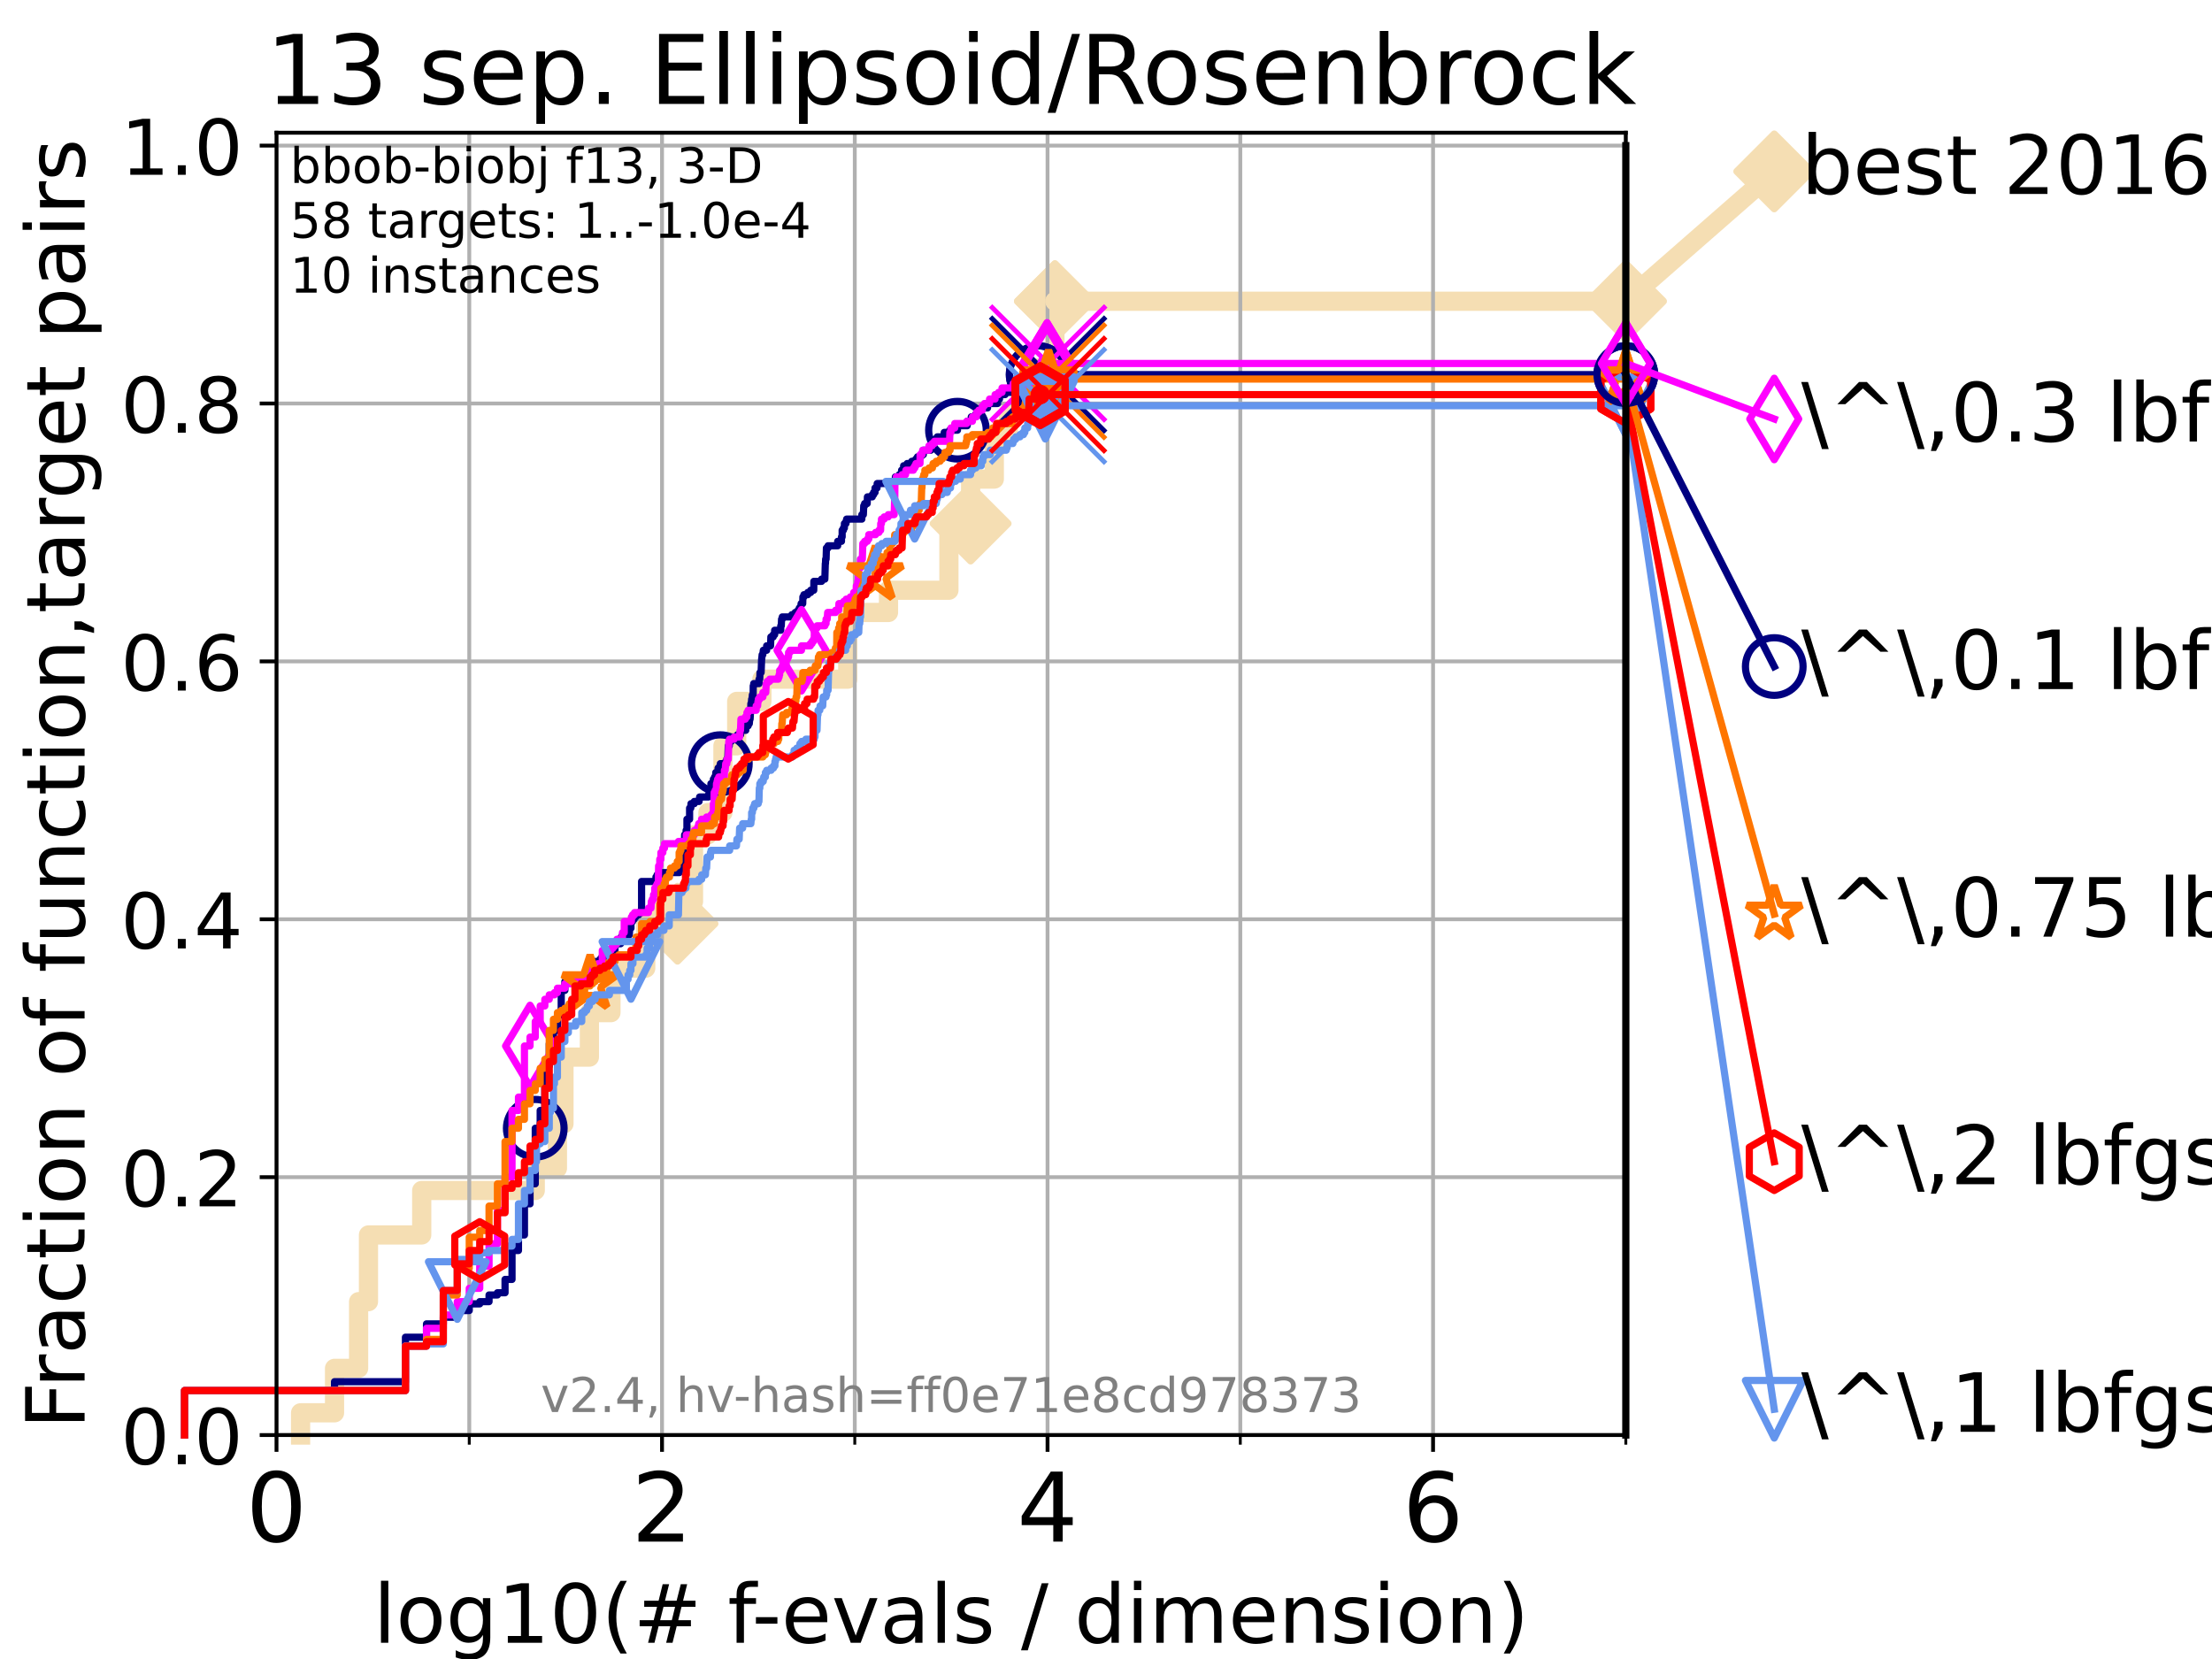 <?xml version="1.0" encoding="utf-8" standalone="no"?>
<!DOCTYPE svg PUBLIC "-//W3C//DTD SVG 1.1//EN"
  "http://www.w3.org/Graphics/SVG/1.1/DTD/svg11.dtd">
<!-- Created with matplotlib (https://matplotlib.org/) -->
<svg height="345.6pt" version="1.1" viewBox="0 0 460.8 345.6" width="460.8pt" xmlns="http://www.w3.org/2000/svg" xmlns:xlink="http://www.w3.org/1999/xlink">
 <defs>
  <style type="text/css">*{stroke-linecap:butt;stroke-linejoin:round;}</style>
 </defs>
 <g id="figure_1">
  <g id="patch_1">
   <path d="M 0 345.6 
L 460.8 345.6 
L 460.8 0 
L 0 0 
z
" style="fill:#ffffff;"/>
  </g>
  <g id="axes_1">
   <g id="patch_2">
    <path d="M 57.6 298.944 
L 338.688 298.944 
L 338.688 27.648 
L 57.6 27.648 
z
" style="fill:#ffffff;"/>
   </g>
   <g id="line2d_1">
    <path d="M 62.617 298.944 
L 62.617 294.313 
L 69.688 294.313 
L 69.688 285.05 
L 74.705 285.05 
L 74.705 271.157 
L 76.759 271.157 
L 76.759 257.263 
L 87.85 257.263 
L 87.85 248.001 
L 111.506 248.001 
L 111.506 243.37 
L 116.122 243.37 
L 116.122 234.107 
L 117.486 234.107 
L 117.486 220.214 
L 122.782 220.214 
L 122.782 210.951 
L 127.272 210.951 
L 127.272 201.689 
L 134.521 201.689 
L 134.521 192.426 
L 141.139 192.426 
L 141.139 187.795 
L 144.471 187.795 
L 144.471 173.901 
L 147.47 173.901 
L 147.47 169.27 
L 150.599 169.27 
L 150.599 155.377 
L 153.467 155.377 
L 153.467 146.114 
L 158.714 146.114 
L 158.714 141.483 
L 176.6 141.483 
L 176.6 127.589 
L 185.091 127.589 
L 185.091 122.958 
L 197.677 122.958 
L 197.677 109.065 
L 202.197 109.065 
L 202.197 99.802 
L 207.132 99.802 
L 207.132 90.54 
L 210.062 90.54 
L 210.062 85.909 
L 214.609 85.909 
L 214.609 76.646 
L 219.76 76.646 
L 219.76 62.753 
L 338.688 62.753 
" style="fill:none;stroke:#f5deb3;stroke-linecap:square;stroke-width:4;"/>
   </g>
   <g id="line2d_2">
    <defs>
     <path d="M 0 7.778 
L 7.778 0 
L 0 -7.778 
L -7.778 0 
z
" id="m1d913a4e10" style="stroke:#f5deb3;stroke-linejoin:miter;stroke-width:1.5;"/>
    </defs>
    <g>
     <use style="fill:#f5deb3;stroke:#f5deb3;stroke-linejoin:miter;stroke-width:1.5;" x="141.139" xlink:href="#m1d913a4e10" y="192.426"/>
     <use style="fill:#f5deb3;stroke:#f5deb3;stroke-linejoin:miter;stroke-width:1.5;" x="202.197" xlink:href="#m1d913a4e10" y="109.065"/>
     <use style="fill:#f5deb3;stroke:#f5deb3;stroke-linejoin:miter;stroke-width:1.5;" x="219.76" xlink:href="#m1d913a4e10" y="62.753"/>
     <use style="fill:#f5deb3;stroke:#f5deb3;stroke-linejoin:miter;stroke-width:1.5;" x="219.76" xlink:href="#m1d913a4e10" y="62.753"/>
     <use style="fill:#f5deb3;stroke:#f5deb3;stroke-linejoin:miter;stroke-width:1.5;" x="338.688" xlink:href="#m1d913a4e10" y="62.753"/>
    </g>
   </g>
   <g id="line2d_3">
    <path style="fill:none;stroke:#f5deb3;stroke-linecap:square;stroke-width:4;"/>
    <g/>
   </g>
   <g id="line2d_4">
    <path d="M 338.688 62.753 
L 369.608 35.706 
" style="fill:none;stroke:#f5deb3;stroke-linecap:square;stroke-width:4;"/>
    <g>
     <use style="fill:#f5deb3;stroke:#f5deb3;stroke-linejoin:miter;stroke-width:1.5;" x="338.688" xlink:href="#m1d913a4e10" y="62.753"/>
     <use style="fill:#f5deb3;stroke:#f5deb3;stroke-linejoin:miter;stroke-width:1.5;" x="369.608" xlink:href="#m1d913a4e10" y="35.706"/>
    </g>
   </g>
   <g id="matplotlib.axis_1">
    <g id="xtick_1">
     <g id="line2d_5">
      <path clip-path="url(#p9b0d5c3f3a)" d="M 57.6 298.944 
L 57.6 27.648 
" style="fill:none;stroke:#b0b0b0;stroke-linecap:square;stroke-width:0.8;"/>
     </g>
     <g id="line2d_6">
      <defs>
       <path d="M 0 0 
L 0 3.5 
" id="m9af1673272" style="stroke:#000000;stroke-width:0.8;"/>
      </defs>
      <g>
       <use style="stroke:#000000;stroke-width:0.8;" x="57.6" xlink:href="#m9af1673272" y="298.944"/>
      </g>
     </g>
     <g id="text_1">
      <!-- 0 -->
      <g transform="translate(51.237 321.141)scale(0.2 -0.2)">
       <defs>
        <path d="M 31.781 66.406 
Q 24.172 66.406 20.328 58.906 
Q 16.5 51.422 16.5 36.375 
Q 16.5 21.391 20.328 13.891 
Q 24.172 6.391 31.781 6.391 
Q 39.453 6.391 43.281 13.891 
Q 47.125 21.391 47.125 36.375 
Q 47.125 51.422 43.281 58.906 
Q 39.453 66.406 31.781 66.406 
z
M 31.781 74.219 
Q 44.047 74.219 50.516 64.516 
Q 56.984 54.828 56.984 36.375 
Q 56.984 17.969 50.516 8.266 
Q 44.047 -1.422 31.781 -1.422 
Q 19.531 -1.422 13.062 8.266 
Q 6.594 17.969 6.594 36.375 
Q 6.594 54.828 13.062 64.516 
Q 19.531 74.219 31.781 74.219 
z
" id="DejaVuSans-48"/>
       </defs>
       <use xlink:href="#DejaVuSans-48"/>
      </g>
     </g>
    </g>
    <g id="xtick_2">
     <g id="line2d_7">
      <path clip-path="url(#p9b0d5c3f3a)" d="M 137.911 298.944 
L 137.911 27.648 
" style="fill:none;stroke:#b0b0b0;stroke-linecap:square;stroke-width:0.8;"/>
     </g>
     <g id="line2d_8">
      <g>
       <use style="stroke:#000000;stroke-width:0.8;" x="137.911" xlink:href="#m9af1673272" y="298.944"/>
      </g>
     </g>
     <g id="text_2">
      <!-- 2 -->
      <g transform="translate(131.548 321.141)scale(0.2 -0.2)">
       <defs>
        <path d="M 19.188 8.297 
L 53.609 8.297 
L 53.609 0 
L 7.328 0 
L 7.328 8.297 
Q 12.938 14.109 22.625 23.891 
Q 32.328 33.688 34.812 36.531 
Q 39.547 41.844 41.422 45.531 
Q 43.312 49.219 43.312 52.781 
Q 43.312 58.594 39.234 62.25 
Q 35.156 65.922 28.609 65.922 
Q 23.969 65.922 18.812 64.312 
Q 13.672 62.703 7.812 59.422 
L 7.812 69.391 
Q 13.766 71.781 18.938 73 
Q 24.125 74.219 28.422 74.219 
Q 39.75 74.219 46.484 68.547 
Q 53.219 62.891 53.219 53.422 
Q 53.219 48.922 51.531 44.891 
Q 49.859 40.875 45.406 35.406 
Q 44.188 33.984 37.641 27.219 
Q 31.109 20.453 19.188 8.297 
z
" id="DejaVuSans-50"/>
       </defs>
       <use xlink:href="#DejaVuSans-50"/>
      </g>
     </g>
    </g>
    <g id="xtick_3">
     <g id="line2d_9">
      <path clip-path="url(#p9b0d5c3f3a)" d="M 218.222 298.944 
L 218.222 27.648 
" style="fill:none;stroke:#b0b0b0;stroke-linecap:square;stroke-width:0.8;"/>
     </g>
     <g id="line2d_10">
      <g>
       <use style="stroke:#000000;stroke-width:0.8;" x="218.222" xlink:href="#m9af1673272" y="298.944"/>
      </g>
     </g>
     <g id="text_3">
      <!-- 4 -->
      <g transform="translate(211.859 321.141)scale(0.2 -0.2)">
       <defs>
        <path d="M 37.797 64.312 
L 12.891 25.391 
L 37.797 25.391 
z
M 35.203 72.906 
L 47.609 72.906 
L 47.609 25.391 
L 58.016 25.391 
L 58.016 17.188 
L 47.609 17.188 
L 47.609 0 
L 37.797 0 
L 37.797 17.188 
L 4.891 17.188 
L 4.891 26.703 
z
" id="DejaVuSans-52"/>
       </defs>
       <use xlink:href="#DejaVuSans-52"/>
      </g>
     </g>
    </g>
    <g id="xtick_4">
     <g id="line2d_11">
      <path clip-path="url(#p9b0d5c3f3a)" d="M 298.533 298.944 
L 298.533 27.648 
" style="fill:none;stroke:#b0b0b0;stroke-linecap:square;stroke-width:0.8;"/>
     </g>
     <g id="line2d_12">
      <g>
       <use style="stroke:#000000;stroke-width:0.8;" x="298.533" xlink:href="#m9af1673272" y="298.944"/>
      </g>
     </g>
     <g id="text_4">
      <!-- 6 -->
      <g transform="translate(292.17 321.141)scale(0.2 -0.2)">
       <defs>
        <path d="M 33.016 40.375 
Q 26.375 40.375 22.484 35.828 
Q 18.609 31.297 18.609 23.391 
Q 18.609 15.531 22.484 10.953 
Q 26.375 6.391 33.016 6.391 
Q 39.656 6.391 43.531 10.953 
Q 47.406 15.531 47.406 23.391 
Q 47.406 31.297 43.531 35.828 
Q 39.656 40.375 33.016 40.375 
z
M 52.594 71.297 
L 52.594 62.312 
Q 48.875 64.062 45.094 64.984 
Q 41.312 65.922 37.594 65.922 
Q 27.828 65.922 22.672 59.328 
Q 17.531 52.734 16.797 39.406 
Q 19.672 43.656 24.016 45.922 
Q 28.375 48.188 33.594 48.188 
Q 44.578 48.188 50.953 41.516 
Q 57.328 34.859 57.328 23.391 
Q 57.328 12.156 50.688 5.359 
Q 44.047 -1.422 33.016 -1.422 
Q 20.359 -1.422 13.672 8.266 
Q 6.984 17.969 6.984 36.375 
Q 6.984 53.656 15.188 63.938 
Q 23.391 74.219 37.203 74.219 
Q 40.922 74.219 44.703 73.484 
Q 48.484 72.75 52.594 71.297 
z
" id="DejaVuSans-54"/>
       </defs>
       <use xlink:href="#DejaVuSans-54"/>
      </g>
     </g>
    </g>
    <g id="xtick_5">
     <g id="line2d_13">
      <path clip-path="url(#p9b0d5c3f3a)" d="M 97.755 298.944 
L 97.755 27.648 
" style="fill:none;stroke:#b0b0b0;stroke-linecap:square;stroke-width:0.8;"/>
     </g>
     <g id="line2d_14">
      <defs>
       <path d="M 0 0 
L 0 2 
" id="me673d88ee1" style="stroke:#000000;stroke-width:0.6;"/>
      </defs>
      <g>
       <use style="stroke:#000000;stroke-width:0.6;" x="97.755" xlink:href="#me673d88ee1" y="298.944"/>
      </g>
     </g>
    </g>
    <g id="xtick_6">
     <g id="line2d_15">
      <path clip-path="url(#p9b0d5c3f3a)" d="M 178.066 298.944 
L 178.066 27.648 
" style="fill:none;stroke:#b0b0b0;stroke-linecap:square;stroke-width:0.8;"/>
     </g>
     <g id="line2d_16">
      <g>
       <use style="stroke:#000000;stroke-width:0.6;" x="178.066" xlink:href="#me673d88ee1" y="298.944"/>
      </g>
     </g>
    </g>
    <g id="xtick_7">
     <g id="line2d_17">
      <path clip-path="url(#p9b0d5c3f3a)" d="M 258.377 298.944 
L 258.377 27.648 
" style="fill:none;stroke:#b0b0b0;stroke-linecap:square;stroke-width:0.8;"/>
     </g>
     <g id="line2d_18">
      <g>
       <use style="stroke:#000000;stroke-width:0.6;" x="258.377" xlink:href="#me673d88ee1" y="298.944"/>
      </g>
     </g>
    </g>
    <g id="xtick_8">
     <g id="line2d_19">
      <path clip-path="url(#p9b0d5c3f3a)" d="M 338.688 298.944 
L 338.688 27.648 
" style="fill:none;stroke:#b0b0b0;stroke-linecap:square;stroke-width:0.8;"/>
     </g>
     <g id="line2d_20">
      <g>
       <use style="stroke:#000000;stroke-width:0.6;" x="338.688" xlink:href="#me673d88ee1" y="298.944"/>
      </g>
     </g>
    </g>
    <g id="text_5">
     <!-- log10(# f-evals / dimension) -->
     <g transform="translate(77.764 342.218)scale(0.17 -0.17)">
      <defs>
       <path d="M 9.422 75.984 
L 18.406 75.984 
L 18.406 0 
L 9.422 0 
z
" id="DejaVuSans-108"/>
       <path d="M 30.609 48.391 
Q 23.391 48.391 19.188 42.75 
Q 14.984 37.109 14.984 27.297 
Q 14.984 17.484 19.156 11.844 
Q 23.344 6.203 30.609 6.203 
Q 37.797 6.203 41.984 11.859 
Q 46.188 17.531 46.188 27.297 
Q 46.188 37.016 41.984 42.703 
Q 37.797 48.391 30.609 48.391 
z
M 30.609 56 
Q 42.328 56 49.016 48.375 
Q 55.719 40.766 55.719 27.297 
Q 55.719 13.875 49.016 6.219 
Q 42.328 -1.422 30.609 -1.422 
Q 18.844 -1.422 12.172 6.219 
Q 5.516 13.875 5.516 27.297 
Q 5.516 40.766 12.172 48.375 
Q 18.844 56 30.609 56 
z
" id="DejaVuSans-111"/>
       <path d="M 45.406 27.984 
Q 45.406 37.75 41.375 43.109 
Q 37.359 48.484 30.078 48.484 
Q 22.859 48.484 18.828 43.109 
Q 14.797 37.75 14.797 27.984 
Q 14.797 18.266 18.828 12.891 
Q 22.859 7.516 30.078 7.516 
Q 37.359 7.516 41.375 12.891 
Q 45.406 18.266 45.406 27.984 
z
M 54.391 6.781 
Q 54.391 -7.172 48.188 -13.984 
Q 42 -20.797 29.203 -20.797 
Q 24.469 -20.797 20.266 -20.094 
Q 16.062 -19.391 12.109 -17.922 
L 12.109 -9.188 
Q 16.062 -11.328 19.922 -12.344 
Q 23.781 -13.375 27.781 -13.375 
Q 36.625 -13.375 41.016 -8.766 
Q 45.406 -4.156 45.406 5.172 
L 45.406 9.625 
Q 42.625 4.781 38.281 2.391 
Q 33.938 0 27.875 0 
Q 17.828 0 11.672 7.656 
Q 5.516 15.328 5.516 27.984 
Q 5.516 40.672 11.672 48.328 
Q 17.828 56 27.875 56 
Q 33.938 56 38.281 53.609 
Q 42.625 51.219 45.406 46.391 
L 45.406 54.688 
L 54.391 54.688 
z
" id="DejaVuSans-103"/>
       <path d="M 12.406 8.297 
L 28.516 8.297 
L 28.516 63.922 
L 10.984 60.406 
L 10.984 69.391 
L 28.422 72.906 
L 38.281 72.906 
L 38.281 8.297 
L 54.391 8.297 
L 54.391 0 
L 12.406 0 
z
" id="DejaVuSans-49"/>
       <path d="M 31 75.875 
Q 24.469 64.656 21.281 53.656 
Q 18.109 42.672 18.109 31.391 
Q 18.109 20.125 21.312 9.062 
Q 24.516 -2 31 -13.188 
L 23.188 -13.188 
Q 15.875 -1.703 12.234 9.375 
Q 8.594 20.453 8.594 31.391 
Q 8.594 42.281 12.203 53.312 
Q 15.828 64.359 23.188 75.875 
z
" id="DejaVuSans-40"/>
       <path d="M 51.125 44 
L 36.922 44 
L 32.812 27.688 
L 47.125 27.688 
z
M 43.797 71.781 
L 38.719 51.516 
L 52.984 51.516 
L 58.109 71.781 
L 65.922 71.781 
L 60.891 51.516 
L 76.125 51.516 
L 76.125 44 
L 58.984 44 
L 54.984 27.688 
L 70.516 27.688 
L 70.516 20.219 
L 53.078 20.219 
L 48 0 
L 40.188 0 
L 45.219 20.219 
L 30.906 20.219 
L 25.875 0 
L 18.016 0 
L 23.094 20.219 
L 7.719 20.219 
L 7.719 27.688 
L 24.906 27.688 
L 29 44 
L 13.281 44 
L 13.281 51.516 
L 30.906 51.516 
L 35.891 71.781 
z
" id="DejaVuSans-35"/>
       <path id="DejaVuSans-32"/>
       <path d="M 37.109 75.984 
L 37.109 68.5 
L 28.516 68.5 
Q 23.688 68.5 21.797 66.547 
Q 19.922 64.594 19.922 59.516 
L 19.922 54.688 
L 34.719 54.688 
L 34.719 47.703 
L 19.922 47.703 
L 19.922 0 
L 10.891 0 
L 10.891 47.703 
L 2.297 47.703 
L 2.297 54.688 
L 10.891 54.688 
L 10.891 58.5 
Q 10.891 67.625 15.141 71.797 
Q 19.391 75.984 28.609 75.984 
z
" id="DejaVuSans-102"/>
       <path d="M 4.891 31.391 
L 31.203 31.391 
L 31.203 23.391 
L 4.891 23.391 
z
" id="DejaVuSans-45"/>
       <path d="M 56.203 29.594 
L 56.203 25.203 
L 14.891 25.203 
Q 15.484 15.922 20.484 11.062 
Q 25.484 6.203 34.422 6.203 
Q 39.594 6.203 44.453 7.469 
Q 49.312 8.734 54.109 11.281 
L 54.109 2.781 
Q 49.266 0.734 44.188 -0.344 
Q 39.109 -1.422 33.891 -1.422 
Q 20.797 -1.422 13.156 6.188 
Q 5.516 13.812 5.516 26.812 
Q 5.516 40.234 12.766 48.109 
Q 20.016 56 32.328 56 
Q 43.359 56 49.781 48.891 
Q 56.203 41.797 56.203 29.594 
z
M 47.219 32.234 
Q 47.125 39.594 43.094 43.984 
Q 39.062 48.391 32.422 48.391 
Q 24.906 48.391 20.391 44.141 
Q 15.875 39.891 15.188 32.172 
z
" id="DejaVuSans-101"/>
       <path d="M 2.984 54.688 
L 12.5 54.688 
L 29.594 8.797 
L 46.688 54.688 
L 56.203 54.688 
L 35.688 0 
L 23.484 0 
z
" id="DejaVuSans-118"/>
       <path d="M 34.281 27.484 
Q 23.391 27.484 19.188 25 
Q 14.984 22.516 14.984 16.5 
Q 14.984 11.719 18.141 8.906 
Q 21.297 6.109 26.703 6.109 
Q 34.188 6.109 38.703 11.406 
Q 43.219 16.703 43.219 25.484 
L 43.219 27.484 
z
M 52.203 31.203 
L 52.203 0 
L 43.219 0 
L 43.219 8.297 
Q 40.141 3.328 35.547 0.953 
Q 30.953 -1.422 24.312 -1.422 
Q 15.922 -1.422 10.953 3.297 
Q 6 8.016 6 15.922 
Q 6 25.141 12.172 29.828 
Q 18.359 34.516 30.609 34.516 
L 43.219 34.516 
L 43.219 35.406 
Q 43.219 41.609 39.141 45 
Q 35.062 48.391 27.688 48.391 
Q 23 48.391 18.547 47.266 
Q 14.109 46.141 10.016 43.891 
L 10.016 52.203 
Q 14.938 54.109 19.578 55.047 
Q 24.219 56 28.609 56 
Q 40.484 56 46.344 49.844 
Q 52.203 43.703 52.203 31.203 
z
" id="DejaVuSans-97"/>
       <path d="M 44.281 53.078 
L 44.281 44.578 
Q 40.484 46.531 36.375 47.5 
Q 32.281 48.484 27.875 48.484 
Q 21.188 48.484 17.844 46.438 
Q 14.5 44.391 14.5 40.281 
Q 14.5 37.156 16.891 35.375 
Q 19.281 33.594 26.516 31.984 
L 29.594 31.297 
Q 39.156 29.25 43.188 25.516 
Q 47.219 21.781 47.219 15.094 
Q 47.219 7.469 41.188 3.016 
Q 35.156 -1.422 24.609 -1.422 
Q 20.219 -1.422 15.453 -0.562 
Q 10.688 0.297 5.422 2 
L 5.422 11.281 
Q 10.406 8.688 15.234 7.391 
Q 20.062 6.109 24.812 6.109 
Q 31.156 6.109 34.562 8.281 
Q 37.984 10.453 37.984 14.406 
Q 37.984 18.062 35.516 20.016 
Q 33.062 21.969 24.703 23.781 
L 21.578 24.516 
Q 13.234 26.266 9.516 29.906 
Q 5.812 33.547 5.812 39.891 
Q 5.812 47.609 11.281 51.797 
Q 16.75 56 26.812 56 
Q 31.781 56 36.172 55.266 
Q 40.578 54.547 44.281 53.078 
z
" id="DejaVuSans-115"/>
       <path d="M 25.391 72.906 
L 33.688 72.906 
L 8.297 -9.281 
L 0 -9.281 
z
" id="DejaVuSans-47"/>
       <path d="M 45.406 46.391 
L 45.406 75.984 
L 54.391 75.984 
L 54.391 0 
L 45.406 0 
L 45.406 8.203 
Q 42.578 3.328 38.25 0.953 
Q 33.938 -1.422 27.875 -1.422 
Q 17.969 -1.422 11.734 6.484 
Q 5.516 14.406 5.516 27.297 
Q 5.516 40.188 11.734 48.094 
Q 17.969 56 27.875 56 
Q 33.938 56 38.25 53.625 
Q 42.578 51.266 45.406 46.391 
z
M 14.797 27.297 
Q 14.797 17.391 18.875 11.75 
Q 22.953 6.109 30.078 6.109 
Q 37.203 6.109 41.297 11.75 
Q 45.406 17.391 45.406 27.297 
Q 45.406 37.203 41.297 42.844 
Q 37.203 48.484 30.078 48.484 
Q 22.953 48.484 18.875 42.844 
Q 14.797 37.203 14.797 27.297 
z
" id="DejaVuSans-100"/>
       <path d="M 9.422 54.688 
L 18.406 54.688 
L 18.406 0 
L 9.422 0 
z
M 9.422 75.984 
L 18.406 75.984 
L 18.406 64.594 
L 9.422 64.594 
z
" id="DejaVuSans-105"/>
       <path d="M 52 44.188 
Q 55.375 50.25 60.062 53.125 
Q 64.75 56 71.094 56 
Q 79.641 56 84.281 50.016 
Q 88.922 44.047 88.922 33.016 
L 88.922 0 
L 79.891 0 
L 79.891 32.719 
Q 79.891 40.578 77.094 44.375 
Q 74.312 48.188 68.609 48.188 
Q 61.625 48.188 57.562 43.547 
Q 53.516 38.922 53.516 30.906 
L 53.516 0 
L 44.484 0 
L 44.484 32.719 
Q 44.484 40.625 41.703 44.406 
Q 38.922 48.188 33.109 48.188 
Q 26.219 48.188 22.156 43.531 
Q 18.109 38.875 18.109 30.906 
L 18.109 0 
L 9.078 0 
L 9.078 54.688 
L 18.109 54.688 
L 18.109 46.188 
Q 21.188 51.219 25.484 53.609 
Q 29.781 56 35.688 56 
Q 41.656 56 45.828 52.969 
Q 50 49.953 52 44.188 
z
" id="DejaVuSans-109"/>
       <path d="M 54.891 33.016 
L 54.891 0 
L 45.906 0 
L 45.906 32.719 
Q 45.906 40.484 42.875 44.328 
Q 39.844 48.188 33.797 48.188 
Q 26.516 48.188 22.312 43.547 
Q 18.109 38.922 18.109 30.906 
L 18.109 0 
L 9.078 0 
L 9.078 54.688 
L 18.109 54.688 
L 18.109 46.188 
Q 21.344 51.125 25.703 53.562 
Q 30.078 56 35.797 56 
Q 45.219 56 50.047 50.172 
Q 54.891 44.344 54.891 33.016 
z
" id="DejaVuSans-110"/>
       <path d="M 8.016 75.875 
L 15.828 75.875 
Q 23.141 64.359 26.781 53.312 
Q 30.422 42.281 30.422 31.391 
Q 30.422 20.453 26.781 9.375 
Q 23.141 -1.703 15.828 -13.188 
L 8.016 -13.188 
Q 14.5 -2 17.703 9.062 
Q 20.906 20.125 20.906 31.391 
Q 20.906 42.672 17.703 53.656 
Q 14.5 64.656 8.016 75.875 
z
" id="DejaVuSans-41"/>
      </defs>
      <use xlink:href="#DejaVuSans-108"/>
      <use x="27.783" xlink:href="#DejaVuSans-111"/>
      <use x="88.965" xlink:href="#DejaVuSans-103"/>
      <use x="152.441" xlink:href="#DejaVuSans-49"/>
      <use x="216.064" xlink:href="#DejaVuSans-48"/>
      <use x="279.688" xlink:href="#DejaVuSans-40"/>
      <use x="318.701" xlink:href="#DejaVuSans-35"/>
      <use x="402.49" xlink:href="#DejaVuSans-32"/>
      <use x="434.277" xlink:href="#DejaVuSans-102"/>
      <use x="463.982" xlink:href="#DejaVuSans-45"/>
      <use x="500.066" xlink:href="#DejaVuSans-101"/>
      <use x="561.59" xlink:href="#DejaVuSans-118"/>
      <use x="620.77" xlink:href="#DejaVuSans-97"/>
      <use x="682.049" xlink:href="#DejaVuSans-108"/>
      <use x="709.832" xlink:href="#DejaVuSans-115"/>
      <use x="761.932" xlink:href="#DejaVuSans-32"/>
      <use x="793.719" xlink:href="#DejaVuSans-47"/>
      <use x="827.41" xlink:href="#DejaVuSans-32"/>
      <use x="859.197" xlink:href="#DejaVuSans-100"/>
      <use x="922.674" xlink:href="#DejaVuSans-105"/>
      <use x="950.457" xlink:href="#DejaVuSans-109"/>
      <use x="1047.869" xlink:href="#DejaVuSans-101"/>
      <use x="1109.393" xlink:href="#DejaVuSans-110"/>
      <use x="1172.771" xlink:href="#DejaVuSans-115"/>
      <use x="1224.871" xlink:href="#DejaVuSans-105"/>
      <use x="1252.654" xlink:href="#DejaVuSans-111"/>
      <use x="1313.836" xlink:href="#DejaVuSans-110"/>
      <use x="1377.215" xlink:href="#DejaVuSans-41"/>
     </g>
    </g>
   </g>
   <g id="matplotlib.axis_2">
    <g id="ytick_1">
     <g id="line2d_21">
      <path clip-path="url(#p9b0d5c3f3a)" d="M 57.6 298.944 
L 338.688 298.944 
" style="fill:none;stroke:#b0b0b0;stroke-linecap:square;stroke-width:0.8;"/>
     </g>
     <g id="line2d_22">
      <defs>
       <path d="M 0 0 
L -3.5 0 
" id="ma6c241d880" style="stroke:#000000;stroke-width:0.8;"/>
      </defs>
      <g>
       <use style="stroke:#000000;stroke-width:0.8;" x="57.6" xlink:href="#ma6c241d880" y="298.944"/>
      </g>
     </g>
     <g id="text_6">
      <!-- 0.0 -->
      <g transform="translate(25.155 305.023)scale(0.16 -0.16)">
       <defs>
        <path d="M 10.688 12.406 
L 21 12.406 
L 21 0 
L 10.688 0 
z
" id="DejaVuSans-46"/>
       </defs>
       <use xlink:href="#DejaVuSans-48"/>
       <use x="63.623" xlink:href="#DejaVuSans-46"/>
       <use x="95.41" xlink:href="#DejaVuSans-48"/>
      </g>
     </g>
    </g>
    <g id="ytick_2">
     <g id="line2d_23">
      <path clip-path="url(#p9b0d5c3f3a)" d="M 57.6 245.222 
L 338.688 245.222 
" style="fill:none;stroke:#b0b0b0;stroke-linecap:square;stroke-width:0.8;"/>
     </g>
     <g id="line2d_24">
      <g>
       <use style="stroke:#000000;stroke-width:0.8;" x="57.6" xlink:href="#ma6c241d880" y="245.222"/>
      </g>
     </g>
     <g id="text_7">
      <!-- 0.2 -->
      <g transform="translate(25.155 251.301)scale(0.16 -0.16)">
       <use xlink:href="#DejaVuSans-48"/>
       <use x="63.623" xlink:href="#DejaVuSans-46"/>
       <use x="95.41" xlink:href="#DejaVuSans-50"/>
      </g>
     </g>
    </g>
    <g id="ytick_3">
     <g id="line2d_25">
      <path clip-path="url(#p9b0d5c3f3a)" d="M 57.6 191.5 
L 338.688 191.5 
" style="fill:none;stroke:#b0b0b0;stroke-linecap:square;stroke-width:0.8;"/>
     </g>
     <g id="line2d_26">
      <g>
       <use style="stroke:#000000;stroke-width:0.8;" x="57.6" xlink:href="#ma6c241d880" y="191.5"/>
      </g>
     </g>
     <g id="text_8">
      <!-- 0.4 -->
      <g transform="translate(25.155 197.579)scale(0.16 -0.16)">
       <use xlink:href="#DejaVuSans-48"/>
       <use x="63.623" xlink:href="#DejaVuSans-46"/>
       <use x="95.41" xlink:href="#DejaVuSans-52"/>
      </g>
     </g>
    </g>
    <g id="ytick_4">
     <g id="line2d_27">
      <path clip-path="url(#p9b0d5c3f3a)" d="M 57.6 137.778 
L 338.688 137.778 
" style="fill:none;stroke:#b0b0b0;stroke-linecap:square;stroke-width:0.8;"/>
     </g>
     <g id="line2d_28">
      <g>
       <use style="stroke:#000000;stroke-width:0.8;" x="57.6" xlink:href="#ma6c241d880" y="137.778"/>
      </g>
     </g>
     <g id="text_9">
      <!-- 0.6 -->
      <g transform="translate(25.155 143.857)scale(0.16 -0.16)">
       <use xlink:href="#DejaVuSans-48"/>
       <use x="63.623" xlink:href="#DejaVuSans-46"/>
       <use x="95.41" xlink:href="#DejaVuSans-54"/>
      </g>
     </g>
    </g>
    <g id="ytick_5">
     <g id="line2d_29">
      <path clip-path="url(#p9b0d5c3f3a)" d="M 57.6 84.056 
L 338.688 84.056 
" style="fill:none;stroke:#b0b0b0;stroke-linecap:square;stroke-width:0.8;"/>
     </g>
     <g id="line2d_30">
      <g>
       <use style="stroke:#000000;stroke-width:0.8;" x="57.6" xlink:href="#ma6c241d880" y="84.056"/>
      </g>
     </g>
     <g id="text_10">
      <!-- 0.8 -->
      <g transform="translate(25.155 90.135)scale(0.16 -0.16)">
       <defs>
        <path d="M 31.781 34.625 
Q 24.75 34.625 20.719 30.859 
Q 16.703 27.094 16.703 20.516 
Q 16.703 13.922 20.719 10.156 
Q 24.75 6.391 31.781 6.391 
Q 38.812 6.391 42.859 10.172 
Q 46.922 13.969 46.922 20.516 
Q 46.922 27.094 42.891 30.859 
Q 38.875 34.625 31.781 34.625 
z
M 21.922 38.812 
Q 15.578 40.375 12.031 44.719 
Q 8.5 49.078 8.5 55.328 
Q 8.5 64.062 14.719 69.141 
Q 20.953 74.219 31.781 74.219 
Q 42.672 74.219 48.875 69.141 
Q 55.078 64.062 55.078 55.328 
Q 55.078 49.078 51.531 44.719 
Q 48 40.375 41.703 38.812 
Q 48.828 37.156 52.797 32.312 
Q 56.781 27.484 56.781 20.516 
Q 56.781 9.906 50.312 4.234 
Q 43.844 -1.422 31.781 -1.422 
Q 19.734 -1.422 13.25 4.234 
Q 6.781 9.906 6.781 20.516 
Q 6.781 27.484 10.781 32.312 
Q 14.797 37.156 21.922 38.812 
z
M 18.312 54.391 
Q 18.312 48.734 21.844 45.562 
Q 25.391 42.391 31.781 42.391 
Q 38.141 42.391 41.719 45.562 
Q 45.312 48.734 45.312 54.391 
Q 45.312 60.062 41.719 63.234 
Q 38.141 66.406 31.781 66.406 
Q 25.391 66.406 21.844 63.234 
Q 18.312 60.062 18.312 54.391 
z
" id="DejaVuSans-56"/>
       </defs>
       <use xlink:href="#DejaVuSans-48"/>
       <use x="63.623" xlink:href="#DejaVuSans-46"/>
       <use x="95.41" xlink:href="#DejaVuSans-56"/>
      </g>
     </g>
    </g>
    <g id="ytick_6">
     <g id="line2d_31">
      <path clip-path="url(#p9b0d5c3f3a)" d="M 57.6 30.334 
L 338.688 30.334 
" style="fill:none;stroke:#b0b0b0;stroke-linecap:square;stroke-width:0.8;"/>
     </g>
     <g id="line2d_32">
      <g>
       <use style="stroke:#000000;stroke-width:0.8;" x="57.6" xlink:href="#ma6c241d880" y="30.334"/>
      </g>
     </g>
     <g id="text_11">
      <!-- 1.0 -->
      <g transform="translate(25.155 36.413)scale(0.16 -0.16)">
       <use xlink:href="#DejaVuSans-49"/>
       <use x="63.623" xlink:href="#DejaVuSans-46"/>
       <use x="95.41" xlink:href="#DejaVuSans-48"/>
      </g>
     </g>
    </g>
    <g id="text_12">
     <!-- Fraction of function,target pairs -->
     <g transform="translate(17.62 297.681)rotate(-90)scale(0.17 -0.17)">
      <defs>
       <path d="M 9.812 72.906 
L 51.703 72.906 
L 51.703 64.594 
L 19.672 64.594 
L 19.672 43.109 
L 48.578 43.109 
L 48.578 34.812 
L 19.672 34.812 
L 19.672 0 
L 9.812 0 
z
" id="DejaVuSans-70"/>
       <path d="M 41.109 46.297 
Q 39.594 47.172 37.812 47.578 
Q 36.031 48 33.891 48 
Q 26.266 48 22.188 43.047 
Q 18.109 38.094 18.109 28.812 
L 18.109 0 
L 9.078 0 
L 9.078 54.688 
L 18.109 54.688 
L 18.109 46.188 
Q 20.953 51.172 25.484 53.578 
Q 30.031 56 36.531 56 
Q 37.453 56 38.578 55.875 
Q 39.703 55.766 41.062 55.516 
z
" id="DejaVuSans-114"/>
       <path d="M 48.781 52.594 
L 48.781 44.188 
Q 44.969 46.297 41.141 47.344 
Q 37.312 48.391 33.406 48.391 
Q 24.656 48.391 19.812 42.844 
Q 14.984 37.312 14.984 27.297 
Q 14.984 17.281 19.812 11.734 
Q 24.656 6.203 33.406 6.203 
Q 37.312 6.203 41.141 7.25 
Q 44.969 8.297 48.781 10.406 
L 48.781 2.094 
Q 45.016 0.344 40.984 -0.531 
Q 36.969 -1.422 32.422 -1.422 
Q 20.062 -1.422 12.781 6.344 
Q 5.516 14.109 5.516 27.297 
Q 5.516 40.672 12.859 48.328 
Q 20.219 56 33.016 56 
Q 37.156 56 41.109 55.141 
Q 45.062 54.297 48.781 52.594 
z
" id="DejaVuSans-99"/>
       <path d="M 18.312 70.219 
L 18.312 54.688 
L 36.812 54.688 
L 36.812 47.703 
L 18.312 47.703 
L 18.312 18.016 
Q 18.312 11.328 20.141 9.422 
Q 21.969 7.516 27.594 7.516 
L 36.812 7.516 
L 36.812 0 
L 27.594 0 
Q 17.188 0 13.234 3.875 
Q 9.281 7.766 9.281 18.016 
L 9.281 47.703 
L 2.688 47.703 
L 2.688 54.688 
L 9.281 54.688 
L 9.281 70.219 
z
" id="DejaVuSans-116"/>
       <path d="M 8.5 21.578 
L 8.5 54.688 
L 17.484 54.688 
L 17.484 21.922 
Q 17.484 14.156 20.5 10.266 
Q 23.531 6.391 29.594 6.391 
Q 36.859 6.391 41.078 11.031 
Q 45.312 15.672 45.312 23.688 
L 45.312 54.688 
L 54.297 54.688 
L 54.297 0 
L 45.312 0 
L 45.312 8.406 
Q 42.047 3.422 37.719 1 
Q 33.406 -1.422 27.688 -1.422 
Q 18.266 -1.422 13.375 4.438 
Q 8.5 10.297 8.5 21.578 
z
M 31.109 56 
z
" id="DejaVuSans-117"/>
       <path d="M 11.719 12.406 
L 22.016 12.406 
L 22.016 4 
L 14.016 -11.625 
L 7.719 -11.625 
L 11.719 4 
z
" id="DejaVuSans-44"/>
       <path d="M 18.109 8.203 
L 18.109 -20.797 
L 9.078 -20.797 
L 9.078 54.688 
L 18.109 54.688 
L 18.109 46.391 
Q 20.953 51.266 25.266 53.625 
Q 29.594 56 35.594 56 
Q 45.562 56 51.781 48.094 
Q 58.016 40.188 58.016 27.297 
Q 58.016 14.406 51.781 6.484 
Q 45.562 -1.422 35.594 -1.422 
Q 29.594 -1.422 25.266 0.953 
Q 20.953 3.328 18.109 8.203 
z
M 48.688 27.297 
Q 48.688 37.203 44.609 42.844 
Q 40.531 48.484 33.406 48.484 
Q 26.266 48.484 22.188 42.844 
Q 18.109 37.203 18.109 27.297 
Q 18.109 17.391 22.188 11.75 
Q 26.266 6.109 33.406 6.109 
Q 40.531 6.109 44.609 11.75 
Q 48.688 17.391 48.688 27.297 
z
" id="DejaVuSans-112"/>
      </defs>
      <use xlink:href="#DejaVuSans-70"/>
      <use x="50.27" xlink:href="#DejaVuSans-114"/>
      <use x="91.383" xlink:href="#DejaVuSans-97"/>
      <use x="152.662" xlink:href="#DejaVuSans-99"/>
      <use x="207.643" xlink:href="#DejaVuSans-116"/>
      <use x="246.852" xlink:href="#DejaVuSans-105"/>
      <use x="274.635" xlink:href="#DejaVuSans-111"/>
      <use x="335.816" xlink:href="#DejaVuSans-110"/>
      <use x="399.195" xlink:href="#DejaVuSans-32"/>
      <use x="430.982" xlink:href="#DejaVuSans-111"/>
      <use x="492.164" xlink:href="#DejaVuSans-102"/>
      <use x="527.369" xlink:href="#DejaVuSans-32"/>
      <use x="559.156" xlink:href="#DejaVuSans-102"/>
      <use x="594.361" xlink:href="#DejaVuSans-117"/>
      <use x="657.74" xlink:href="#DejaVuSans-110"/>
      <use x="721.119" xlink:href="#DejaVuSans-99"/>
      <use x="776.1" xlink:href="#DejaVuSans-116"/>
      <use x="815.309" xlink:href="#DejaVuSans-105"/>
      <use x="843.092" xlink:href="#DejaVuSans-111"/>
      <use x="904.273" xlink:href="#DejaVuSans-110"/>
      <use x="967.652" xlink:href="#DejaVuSans-44"/>
      <use x="999.439" xlink:href="#DejaVuSans-116"/>
      <use x="1038.648" xlink:href="#DejaVuSans-97"/>
      <use x="1099.928" xlink:href="#DejaVuSans-114"/>
      <use x="1139.291" xlink:href="#DejaVuSans-103"/>
      <use x="1202.768" xlink:href="#DejaVuSans-101"/>
      <use x="1264.291" xlink:href="#DejaVuSans-116"/>
      <use x="1303.5" xlink:href="#DejaVuSans-32"/>
      <use x="1335.287" xlink:href="#DejaVuSans-112"/>
      <use x="1398.764" xlink:href="#DejaVuSans-97"/>
      <use x="1460.043" xlink:href="#DejaVuSans-105"/>
      <use x="1487.826" xlink:href="#DejaVuSans-114"/>
      <use x="1528.939" xlink:href="#DejaVuSans-115"/>
     </g>
    </g>
   </g>
   <g id="line2d_33">
    <defs>
     <path d="M 0 1.5 
C 0.398 1.5 0.779 1.342 1.061 1.061 
C 1.342 0.779 1.5 0.398 1.5 0 
C 1.5 -0.398 1.342 -0.779 1.061 -1.061 
C 0.779 -1.342 0.398 -1.5 0 -1.5 
C -0.398 -1.5 -0.779 -1.342 -1.061 -1.061 
C -1.342 -0.779 -1.5 -0.398 -1.5 0 
C -1.5 0.398 -1.342 0.779 -1.061 1.061 
C -0.779 1.342 -0.398 1.5 0 1.5 
z
" id="m86123df615" style="stroke:#f5deb3;"/>
    </defs>
    <g>
     <use style="fill:#f5deb3;stroke:#f5deb3;" x="219.76" xlink:href="#m86123df615" y="62.753"/>
     <use style="fill:#f5deb3;stroke:#f5deb3;" x="219.76" xlink:href="#m86123df615" y="62.753"/>
    </g>
   </g>
   <g id="line2d_34">
    <defs>
     <path d="M 0 1.5 
C 0.398 1.5 0.779 1.342 1.061 1.061 
C 1.342 0.779 1.5 0.398 1.5 0 
C 1.5 -0.398 1.342 -0.779 1.061 -1.061 
C 0.779 -1.342 0.398 -1.5 0 -1.5 
C -0.398 -1.5 -0.779 -1.342 -1.061 -1.061 
C -1.342 -0.779 -1.5 -0.398 -1.5 0 
C -1.5 0.398 -1.342 0.779 -1.061 1.061 
C -0.779 1.342 -0.398 1.5 0 1.5 
z
" id="me4493751a9" style="stroke:#000080;"/>
    </defs>
    <g>
     <use style="fill:#000080;stroke:#000080;" x="216.274" xlink:href="#me4493751a9" y="78.036"/>
     <use style="fill:#000080;stroke:#000080;" x="216.274" xlink:href="#me4493751a9" y="78.036"/>
    </g>
   </g>
   <g id="line2d_35">
    <path d="M 38.441 298.944 
L 38.441 289.682 
L 69.688 289.682 
L 69.688 287.829 
L 84.464 287.829 
L 84.464 278.567 
L 88.847 278.567 
L 88.847 275.788 
L 92.347 275.788 
L 92.347 274.399 
L 95.26 274.399 
L 95.26 273.009 
L 97.755 273.009 
L 97.755 271.62 
L 99.938 271.62 
L 99.938 271.157 
L 101.878 271.157 
L 101.878 269.767 
L 103.623 269.767 
L 103.623 269.304 
L 105.21 269.304 
L 105.21 266.526 
L 106.664 266.526 
L 106.664 260.505 
L 108.006 260.505 
L 108.006 257.263 
L 109.252 257.263 
L 109.252 250.779 
L 110.415 250.779 
L 110.415 246.611 
L 111.506 246.611 
L 111.506 235.033 
L 112.532 235.033 
L 112.532 231.328 
L 113.501 231.328 
L 113.501 222.066 
L 114.419 222.066 
L 114.419 217.435 
L 115.291 217.435 
L 115.291 214.656 
L 116.122 214.656 
L 116.122 211.414 
L 116.914 211.414 
L 116.914 206.32 
L 117.673 206.32 
L 117.673 204.467 
L 118.4 204.467 
L 118.4 204.004 
L 120.572 204.004 
L 120.572 203.541 
L 122.362 203.541 
L 122.362 202.152 
L 122.782 202.152 
L 122.782 200.762 
L 122.92 200.762 
L 122.92 200.299 
L 124.989 200.299 
L 124.989 199.836 
L 125.352 199.836 
L 125.352 199.373 
L 125.939 199.373 
L 125.939 198.447 
L 126.395 198.447 
L 126.395 197.984 
L 128.108 197.984 
L 128.108 196.594 
L 129.291 196.594 
L 129.386 195.205 
L 129.668 195.205 
L 129.668 194.742 
L 131.099 194.742 
L 131.185 193.353 
L 131.44 193.353 
L 131.44 191.963 
L 131.774 191.963 
L 131.774 191.5 
L 132.101 191.5 
L 132.101 191.037 
L 132.423 191.037 
L 132.423 190.574 
L 133.048 190.574 
L 133.048 190.111 
L 133.652 190.111 
L 133.652 183.627 
L 136.645 183.627 
L 136.645 182.701 
L 136.894 182.701 
L 136.894 182.238 
L 137.911 182.238 
L 137.911 181.775 
L 141.521 181.775 
L 141.521 180.848 
L 142.079 180.848 
L 142.079 179.922 
L 142.216 179.922 
L 142.261 178.533 
L 142.397 178.533 
L 142.442 175.754 
L 142.576 175.754 
L 142.62 173.901 
L 142.928 173.901 
L 142.928 172.975 
L 143.101 172.975 
L 143.101 170.66 
L 143.654 170.66 
L 143.654 168.344 
L 143.903 168.344 
L 143.944 167.418 
L 144.63 167.418 
L 144.63 166.955 
L 145.629 166.955 
L 145.629 166.492 
L 145.74 166.492 
L 145.74 166.028 
L 147.57 166.028 
L 147.57 165.565 
L 148.097 165.565 
L 148.097 163.25 
L 148.608 163.25 
L 148.608 162.323 
L 148.858 162.323 
L 148.858 161.86 
L 149.104 161.86 
L 149.104 160.934 
L 149.587 160.934 
L 149.587 160.008 
L 149.941 160.008 
L 149.941 159.545 
L 150.057 159.545 
L 150.057 159.082 
L 151.179 159.082 
L 151.179 158.618 
L 151.395 158.618 
L 151.395 158.155 
L 151.608 158.155 
L 151.714 155.377 
L 151.923 155.377 
L 151.923 154.45 
L 152.335 154.45 
L 152.335 153.987 
L 152.562 153.987 
L 152.562 153.524 
L 153.633 153.524 
L 153.633 153.061 
L 154.281 153.061 
L 154.281 152.135 
L 155.361 152.135 
L 155.361 151.209 
L 155.846 151.209 
L 155.846 150.745 
L 156.094 150.745 
L 156.175 149.819 
L 156.257 149.819 
L 156.338 148.43 
L 156.378 148.43 
L 156.418 146.577 
L 156.519 146.577 
L 156.579 145.651 
L 156.658 145.651 
L 156.737 144.725 
L 156.895 144.725 
L 156.914 142.872 
L 157.012 142.872 
L 157.012 142.409 
L 158.123 142.409 
L 158.123 141.483 
L 158.268 141.483 
L 158.322 140.094 
L 158.555 140.094 
L 158.661 137.315 
L 158.679 137.315 
L 158.767 136.389 
L 158.907 136.389 
L 159.012 135.462 
L 159.708 135.462 
L 159.708 134.536 
L 160.522 134.536 
L 160.585 132.684 
L 161.07 132.684 
L 161.07 132.221 
L 161.375 132.221 
L 161.375 131.294 
L 162.645 131.294 
L 162.645 130.368 
L 162.757 130.368 
L 162.813 128.979 
L 162.965 128.979 
L 162.965 128.516 
L 164.949 128.516 
L 164.949 128.053 
L 165.65 128.053 
L 165.65 127.589 
L 166.244 127.589 
L 166.244 127.126 
L 166.505 127.126 
L 166.505 126.663 
L 166.785 126.663 
L 166.884 125.737 
L 167.223 125.737 
L 167.256 124.348 
L 167.471 124.348 
L 167.471 123.884 
L 168.274 123.884 
L 168.274 123.421 
L 168.884 123.421 
L 168.884 122.958 
L 169.522 122.958 
L 169.541 121.106 
L 171.152 121.106 
L 171.152 120.643 
L 171.83 120.643 
L 171.929 117.401 
L 171.962 117.401 
L 171.995 116.475 
L 172.094 116.475 
L 172.159 114.159 
L 172.498 114.159 
L 172.498 113.696 
L 174.506 113.696 
L 174.506 112.77 
L 175.294 112.77 
L 175.294 111.843 
L 175.436 111.843 
L 175.436 110.454 
L 175.698 110.454 
L 175.698 109.991 
L 175.903 109.991 
L 175.903 109.065 
L 176.229 109.065 
L 176.229 108.601 
L 176.364 108.601 
L 176.364 108.138 
L 179.537 108.138 
L 179.537 107.212 
L 179.85 107.212 
L 179.933 105.36 
L 180.12 105.36 
L 180.12 104.897 
L 180.65 104.897 
L 180.7 103.507 
L 181.71 103.507 
L 181.71 103.044 
L 181.99 103.044 
L 181.99 102.581 
L 182.285 102.581 
L 182.285 101.655 
L 182.7 101.655 
L 182.731 100.728 
L 186.248 100.728 
L 186.248 100.265 
L 186.522 100.265 
L 186.522 99.339 
L 187.334 99.339 
L 187.334 98.876 
L 187.819 98.876 
L 187.819 97.95 
L 188.242 97.95 
L 188.242 97.023 
L 188.976 97.023 
L 188.976 96.56 
L 189.935 96.56 
L 189.935 96.097 
L 190.771 96.097 
L 190.771 95.634 
L 191.127 95.634 
L 191.127 95.171 
L 191.84 95.171 
L 191.84 94.708 
L 192.347 94.708 
L 192.347 93.782 
L 193.91 93.782 
L 193.91 92.855 
L 194.12 92.855 
L 194.12 92.392 
L 194.341 92.392 
L 194.341 91.929 
L 194.757 91.929 
L 194.757 91.466 
L 195.26 91.466 
L 195.26 91.003 
L 196.702 91.003 
L 196.702 90.077 
L 197.823 90.077 
L 197.823 89.614 
L 199.461 89.614 
L 199.461 88.687 
L 201.483 88.687 
L 201.483 87.761 
L 202.238 87.761 
L 202.335 86.835 
L 203.186 86.835 
L 203.186 86.372 
L 203.677 86.372 
L 203.677 85.445 
L 204.419 85.445 
L 204.419 84.982 
L 205.728 84.982 
L 205.728 84.056 
L 207.815 84.056 
L 207.815 83.13 
L 208.217 83.13 
L 208.217 82.204 
L 209.379 82.204 
L 209.379 81.74 
L 210.977 81.74 
L 210.977 81.277 
L 211.605 81.277 
L 211.605 80.814 
L 211.887 80.814 
L 211.887 79.888 
L 213.645 79.888 
L 213.645 79.425 
L 215.458 79.425 
L 215.458 78.499 
L 216.274 78.499 
L 216.274 78.036 
L 338.688 78.036 
L 338.688 78.036 
" style="fill:none;stroke:#000080;stroke-linecap:square;stroke-width:1.5;"/>
   </g>
   <g id="line2d_36">
    <defs>
     <path d="M 0 6 
C 1.591 6 3.117 5.368 4.243 4.243 
C 5.368 3.117 6 1.591 6 0 
C 6 -1.591 5.368 -3.117 4.243 -4.243 
C 3.117 -5.368 1.591 -6 0 -6 
C -1.591 -6 -3.117 -5.368 -4.243 -4.243 
C -5.368 -3.117 -6 -1.591 -6 0 
C -6 1.591 -5.368 3.117 -4.243 4.243 
C -3.117 5.368 -1.591 6 0 6 
z
" id="m17cbeba3a6" style="stroke:#000080;stroke-width:1.5;"/>
    </defs>
    <g>
     <use style="fill-opacity:0;stroke:#000080;stroke-width:1.5;" x="111.506" xlink:href="#m17cbeba3a6" y="235.033"/>
     <use style="fill-opacity:0;stroke:#000080;stroke-width:1.5;" x="150.057" xlink:href="#m17cbeba3a6" y="159.082"/>
     <use style="fill-opacity:0;stroke:#000080;stroke-width:1.5;" x="199.461" xlink:href="#m17cbeba3a6" y="89.614"/>
     <use style="fill-opacity:0;stroke:#000080;stroke-width:1.5;" x="216.274" xlink:href="#m17cbeba3a6" y="78.036"/>
     <use style="fill-opacity:0;stroke:#000080;stroke-width:1.5;" x="216.274" xlink:href="#m17cbeba3a6" y="78.036"/>
     <use style="fill-opacity:0;stroke:#000080;stroke-width:1.5;" x="338.688" xlink:href="#m17cbeba3a6" y="78.036"/>
    </g>
   </g>
   <g id="line2d_37">
    <path style="fill:none;stroke:#000080;stroke-linecap:square;stroke-width:1.5;"/>
    <g/>
   </g>
   <g id="line2d_38">
    <path clip-path="url(#p9b0d5c3f3a)" d="M 218.344 78.036 
" style="fill:none;stroke:#000080;stroke-linecap:square;stroke-width:1.5;"/>
    <defs>
     <path d="M -12 12 
L 12 -12 
M -12 -12 
L 12 12 
" id="m3ffa277411" style="stroke:#000080;"/>
    </defs>
    <g clip-path="url(#p9b0d5c3f3a)">
     <use style="fill:#000080;stroke:#000080;" x="218.344" xlink:href="#m3ffa277411" y="78.036"/>
    </g>
   </g>
   <g id="line2d_39">
    <defs>
     <path d="M 0 1.5 
C 0.398 1.5 0.779 1.342 1.061 1.061 
C 1.342 0.779 1.5 0.398 1.5 0 
C 1.5 -0.398 1.342 -0.779 1.061 -1.061 
C 0.779 -1.342 0.398 -1.5 0 -1.5 
C -0.398 -1.5 -0.779 -1.342 -1.061 -1.061 
C -1.342 -0.779 -1.5 -0.398 -1.5 0 
C -1.5 0.398 -1.342 0.779 -1.061 1.061 
C -0.779 1.342 -0.398 1.5 0 1.5 
z
" id="mf19ee09a7c" style="stroke:#ff00ff;"/>
    </defs>
    <g>
     <use style="fill:#ff00ff;stroke:#ff00ff;" x="218.128" xlink:href="#mf19ee09a7c" y="75.72"/>
     <use style="fill:#ff00ff;stroke:#ff00ff;" x="218.128" xlink:href="#mf19ee09a7c" y="75.72"/>
    </g>
   </g>
   <g id="line2d_40">
    <path d="M 38.441 298.944 
L 38.441 289.682 
L 84.464 289.682 
L 84.464 280.419 
L 88.847 280.419 
L 88.847 276.714 
L 92.347 276.714 
L 92.347 273.935 
L 95.26 273.935 
L 95.26 271.157 
L 97.755 271.157 
L 97.755 268.378 
L 99.938 268.378 
L 99.938 263.747 
L 101.878 263.747 
L 101.878 259.116 
L 103.623 259.116 
L 103.623 252.169 
L 105.21 252.169 
L 105.21 245.222 
L 106.664 245.222 
L 106.664 231.328 
L 108.006 231.328 
L 108.006 228.55 
L 109.252 228.55 
L 109.252 217.898 
L 110.415 217.898 
L 110.415 216.045 
L 111.506 216.045 
L 111.506 212.804 
L 112.532 212.804 
L 112.532 209.562 
L 113.501 209.562 
L 113.501 208.172 
L 114.419 208.172 
L 114.419 207.246 
L 115.502 207.246 
L 115.502 206.783 
L 116.122 206.783 
L 116.122 205.857 
L 117.673 205.857 
L 117.673 204.931 
L 119.097 204.931 
L 119.097 204.467 
L 119.768 204.467 
L 119.768 203.541 
L 122.362 203.541 
L 122.362 201.226 
L 124.495 201.226 
L 124.495 200.762 
L 125.471 200.762 
L 125.471 197.984 
L 127.272 197.984 
L 127.272 197.521 
L 127.695 197.521 
L 127.695 197.057 
L 128.108 197.057 
L 128.108 196.594 
L 128.511 196.594 
L 128.511 195.668 
L 129.668 195.668 
L 129.668 194.279 
L 130.037 194.279 
L 130.037 191.963 
L 131.524 191.963 
L 131.524 191.037 
L 131.774 191.037 
L 131.774 190.574 
L 132.182 190.574 
L 132.182 190.111 
L 135.077 190.111 
L 135.077 189.184 
L 135.615 189.184 
L 135.682 187.795 
L 135.879 187.795 
L 135.879 187.332 
L 136.138 187.332 
L 136.138 186.406 
L 136.393 186.406 
L 136.393 185.016 
L 136.645 185.016 
L 136.645 184.553 
L 136.894 184.553 
L 136.894 184.09 
L 137.138 184.09 
L 137.199 180.385 
L 137.439 180.385 
L 137.439 178.996 
L 137.677 178.996 
L 137.677 177.606 
L 138.084 177.606 
L 138.084 176.68 
L 138.426 176.68 
L 138.426 175.754 
L 141.331 175.754 
L 141.331 175.291 
L 142.971 175.291 
L 142.971 173.901 
L 144.669 173.901 
L 144.669 172.975 
L 145.251 172.975 
L 145.251 172.512 
L 145.441 172.512 
L 145.441 172.049 
L 145.554 172.049 
L 145.554 171.586 
L 146.144 171.586 
L 146.144 170.66 
L 147.199 170.66 
L 147.199 170.196 
L 148.129 170.196 
L 148.129 169.733 
L 148.481 169.733 
L 148.481 169.27 
L 148.608 169.27 
L 148.608 167.418 
L 148.733 167.418 
L 148.764 165.102 
L 148.982 165.102 
L 148.982 164.639 
L 149.226 164.639 
L 149.257 163.25 
L 149.378 163.25 
L 149.378 162.787 
L 149.498 162.787 
L 149.498 162.323 
L 149.735 162.323 
L 149.735 161.86 
L 150.905 161.86 
L 150.905 160.471 
L 151.07 160.471 
L 151.179 159.082 
L 151.422 159.082 
L 151.422 158.155 
L 151.714 158.155 
L 151.819 154.45 
L 151.975 154.45 
L 151.975 153.987 
L 152.934 153.987 
L 152.934 153.524 
L 154.075 153.524 
L 154.167 152.135 
L 154.258 152.135 
L 154.349 149.819 
L 155.254 149.819 
L 155.254 149.356 
L 155.595 149.356 
L 155.595 148.43 
L 155.846 148.43 
L 155.846 147.967 
L 157.529 147.967 
L 157.529 147.04 
L 157.828 147.04 
L 157.902 146.114 
L 157.976 146.114 
L 157.976 145.651 
L 158.268 145.651 
L 158.268 145.188 
L 158.925 145.188 
L 158.925 144.262 
L 159.524 144.262 
L 159.608 142.409 
L 159.808 142.409 
L 159.808 141.946 
L 160.346 141.946 
L 160.346 141.483 
L 162.13 141.483 
L 162.13 141.02 
L 162.303 141.02 
L 162.303 140.557 
L 162.418 140.557 
L 162.418 139.631 
L 162.757 139.631 
L 162.757 139.167 
L 162.979 139.167 
L 162.979 138.704 
L 163.144 138.704 
L 163.144 138.241 
L 163.775 138.241 
L 163.775 137.315 
L 164.063 137.315 
L 164.063 136.852 
L 164.27 136.852 
L 164.27 135.926 
L 164.562 135.926 
L 164.562 135.462 
L 166.962 135.462 
L 166.962 134.536 
L 168.806 134.536 
L 168.806 134.073 
L 169.158 134.073 
L 169.158 133.61 
L 169.465 133.61 
L 169.465 133.147 
L 169.617 133.147 
L 169.655 130.831 
L 170.201 130.831 
L 170.201 130.368 
L 171.838 130.368 
L 171.838 129.905 
L 172.085 129.905 
L 172.085 128.979 
L 172.321 128.979 
L 172.418 127.589 
L 174.065 127.589 
L 174.065 127.126 
L 174.704 127.126 
L 174.761 125.737 
L 175.777 125.737 
L 175.777 125.274 
L 176.28 125.274 
L 176.28 124.811 
L 177.135 124.811 
L 177.135 124.348 
L 177.838 124.348 
L 177.838 123.421 
L 178.349 123.421 
L 178.389 122.032 
L 178.599 122.032 
L 178.689 121.106 
L 178.778 121.106 
L 178.878 118.327 
L 179.224 118.327 
L 179.235 116.475 
L 179.638 116.475 
L 179.744 113.233 
L 180.11 113.233 
L 180.11 112.77 
L 180.685 112.77 
L 180.685 112.306 
L 180.977 112.306 
L 180.977 111.38 
L 182.39 111.38 
L 182.39 110.917 
L 183.105 110.917 
L 183.105 110.454 
L 183.45 110.454 
L 183.471 109.065 
L 183.624 109.065 
L 183.624 108.138 
L 184.194 108.138 
L 184.194 107.675 
L 185.036 107.675 
L 185.036 107.212 
L 186.274 107.212 
L 186.371 103.97 
L 186.397 103.97 
L 186.426 100.728 
L 186.519 100.728 
L 186.519 100.265 
L 186.718 100.265 
L 186.718 99.339 
L 187.918 99.339 
L 187.918 98.876 
L 188.643 98.876 
L 188.719 97.95 
L 190.27 97.95 
L 190.27 97.487 
L 190.576 97.487 
L 190.576 97.023 
L 190.81 97.023 
L 190.81 96.56 
L 191.654 96.56 
L 191.676 94.708 
L 192.073 94.708 
L 192.073 94.245 
L 192.203 94.245 
L 192.203 93.782 
L 193.519 93.782 
L 193.519 92.855 
L 194.185 92.855 
L 194.185 92.392 
L 194.649 92.392 
L 194.649 91.929 
L 197.816 91.929 
L 197.885 90.077 
L 198.096 90.077 
L 198.096 89.15 
L 198.896 89.15 
L 198.896 88.224 
L 201.398 88.224 
L 201.398 87.761 
L 202.575 87.761 
L 202.589 86.835 
L 203.409 86.835 
L 203.409 85.909 
L 203.896 85.909 
L 203.896 85.445 
L 204.654 85.445 
L 204.654 84.519 
L 205.076 84.519 
L 205.076 84.056 
L 206.141 84.056 
L 206.141 83.13 
L 207.297 83.13 
L 207.297 82.204 
L 208.019 82.204 
L 208.019 81.74 
L 208.741 81.74 
L 208.741 80.814 
L 211.071 80.814 
L 211.071 79.888 
L 212.622 79.888 
L 212.622 79.425 
L 212.811 79.425 
L 212.92 78.499 
L 213.342 78.499 
L 213.342 78.036 
L 213.615 78.036 
L 213.615 77.572 
L 217.172 77.572 
L 217.172 76.646 
L 218.128 76.646 
L 218.128 75.72 
L 338.688 75.72 
L 338.688 75.72 
" style="fill:none;stroke:#ff00ff;stroke-linecap:square;stroke-width:1.5;"/>
   </g>
   <g id="line2d_41">
    <defs>
     <path d="M 0 8.485 
L 5.091 0 
L 0 -8.485 
L -5.091 0 
z
" id="m79b077a73d" style="stroke:#ff00ff;stroke-linejoin:miter;stroke-width:1.5;"/>
    </defs>
    <g>
     <use style="fill-opacity:0;stroke:#ff00ff;stroke-linejoin:miter;stroke-width:1.5;" x="110.415" xlink:href="#m79b077a73d" y="217.898"/>
     <use style="fill-opacity:0;stroke:#ff00ff;stroke-linejoin:miter;stroke-width:1.5;" x="166.962" xlink:href="#m79b077a73d" y="135.462"/>
     <use style="fill-opacity:0;stroke:#ff00ff;stroke-linejoin:miter;stroke-width:1.5;" x="218.128" xlink:href="#m79b077a73d" y="76.646"/>
     <use style="fill-opacity:0;stroke:#ff00ff;stroke-linejoin:miter;stroke-width:1.5;" x="218.128" xlink:href="#m79b077a73d" y="75.72"/>
     <use style="fill-opacity:0;stroke:#ff00ff;stroke-linejoin:miter;stroke-width:1.5;" x="218.128" xlink:href="#m79b077a73d" y="75.72"/>
     <use style="fill-opacity:0;stroke:#ff00ff;stroke-linejoin:miter;stroke-width:1.5;" x="338.688" xlink:href="#m79b077a73d" y="75.72"/>
    </g>
   </g>
   <g id="line2d_42">
    <path style="fill:none;stroke:#ff00ff;stroke-linecap:square;stroke-width:1.5;"/>
    <g/>
   </g>
   <g id="line2d_43">
    <path clip-path="url(#p9b0d5c3f3a)" d="M 218.35 75.72 
" style="fill:none;stroke:#ff00ff;stroke-linecap:square;stroke-width:1.5;"/>
    <defs>
     <path d="M -12 12 
L 12 -12 
M -12 -12 
L 12 12 
" id="m767937c920" style="stroke:#ff00ff;"/>
    </defs>
    <g clip-path="url(#p9b0d5c3f3a)">
     <use style="fill:#ff00ff;stroke:#ff00ff;" x="218.35" xlink:href="#m767937c920" y="75.72"/>
    </g>
   </g>
   <g id="line2d_44">
    <defs>
     <path d="M 0 1.5 
C 0.398 1.5 0.779 1.342 1.061 1.061 
C 1.342 0.779 1.5 0.398 1.5 0 
C 1.5 -0.398 1.342 -0.779 1.061 -1.061 
C 0.779 -1.342 0.398 -1.5 0 -1.5 
C -0.398 -1.5 -0.779 -1.342 -1.061 -1.061 
C -1.342 -0.779 -1.5 -0.398 -1.5 0 
C -1.5 0.398 -1.342 0.779 -1.061 1.061 
C -0.779 1.342 -0.398 1.5 0 1.5 
z
" id="m18fd6955a8" style="stroke:#ff7500;"/>
    </defs>
    <g>
     <use style="fill:#ff7500;stroke:#ff7500;" x="218.422" xlink:href="#m18fd6955a8" y="78.962"/>
     <use style="fill:#ff7500;stroke:#ff7500;" x="218.422" xlink:href="#m18fd6955a8" y="78.962"/>
    </g>
   </g>
   <g id="line2d_45">
    <path d="M 38.441 298.944 
L 38.441 289.682 
L 84.464 289.682 
L 84.464 280.419 
L 88.847 280.419 
L 88.847 279.03 
L 92.347 279.03 
L 92.347 269.767 
L 95.26 269.767 
L 95.26 264.21 
L 97.755 264.21 
L 97.755 257.726 
L 99.938 257.726 
L 99.938 256.337 
L 101.878 256.337 
L 101.878 251.243 
L 103.623 251.243 
L 103.623 246.611 
L 105.21 246.611 
L 105.21 237.812 
L 106.664 237.812 
L 106.664 235.033 
L 108.006 235.033 
L 108.006 233.181 
L 109.252 233.181 
L 109.252 229.939 
L 110.415 229.939 
L 110.415 227.16 
L 111.506 227.16 
L 111.506 225.771 
L 112.532 225.771 
L 112.532 222.529 
L 113.501 222.529 
L 113.501 220.677 
L 114.419 220.677 
L 114.419 214.656 
L 115.291 214.656 
L 115.291 212.34 
L 116.122 212.34 
L 116.122 210.951 
L 116.914 210.951 
L 116.914 210.488 
L 117.673 210.488 
L 117.673 210.025 
L 118.4 210.025 
L 118.4 209.562 
L 118.577 209.562 
L 118.577 209.099 
L 119.267 209.099 
L 119.267 208.635 
L 120.572 208.635 
L 120.572 207.709 
L 121.785 207.709 
L 121.785 205.394 
L 122.92 205.394 
L 122.92 204.931 
L 123.461 204.931 
L 123.461 204.467 
L 123.985 204.467 
L 123.985 204.004 
L 125.939 204.004 
L 125.939 203.541 
L 126.395 203.541 
L 126.395 201.226 
L 126.839 201.226 
L 126.839 200.299 
L 128.108 200.299 
L 128.108 199.373 
L 128.905 199.373 
L 128.905 198.91 
L 131.856 198.91 
L 131.856 198.447 
L 132.423 198.447 
L 132.502 195.205 
L 133.652 195.205 
L 133.652 192.426 
L 135.415 192.426 
L 135.415 191.963 
L 137.439 191.963 
L 137.439 188.258 
L 137.677 188.258 
L 137.677 185.016 
L 138.37 185.016 
L 138.37 184.09 
L 138.595 184.09 
L 138.595 183.164 
L 138.817 183.164 
L 138.817 182.701 
L 139.467 182.701 
L 139.467 181.775 
L 139.678 181.775 
L 139.678 180.848 
L 140.499 180.848 
L 140.499 180.385 
L 141.09 180.385 
L 141.09 179.459 
L 141.474 179.459 
L 141.474 177.606 
L 141.662 177.606 
L 141.662 177.143 
L 141.849 177.143 
L 141.849 176.217 
L 143.443 176.217 
L 143.443 175.754 
L 143.985 175.754 
L 143.985 174.828 
L 144.351 174.828 
L 144.351 173.901 
L 144.471 173.901 
L 144.471 173.438 
L 146.144 173.438 
L 146.144 172.049 
L 148.226 172.049 
L 148.226 171.586 
L 148.858 171.586 
L 148.858 170.196 
L 149.527 170.196 
L 149.527 169.27 
L 149.647 169.27 
L 149.735 166.955 
L 149.941 166.955 
L 149.941 166.492 
L 150.316 166.492 
L 150.401 165.102 
L 150.543 165.102 
L 150.543 164.639 
L 150.655 164.639 
L 150.739 163.25 
L 151.179 163.25 
L 151.179 162.787 
L 152.36 162.787 
L 152.461 161.397 
L 153.633 161.397 
L 153.633 160.934 
L 154.144 160.934 
L 154.144 160.471 
L 154.819 160.471 
L 154.906 158.618 
L 154.994 158.618 
L 154.994 158.155 
L 155.95 158.155 
L 155.95 157.692 
L 158.925 157.692 
L 158.925 157.229 
L 159.423 157.229 
L 159.423 156.766 
L 159.541 156.766 
L 159.608 154.914 
L 161.284 154.914 
L 161.284 154.45 
L 162.058 154.45 
L 162.058 153.987 
L 162.232 153.987 
L 162.232 153.061 
L 162.361 153.061 
L 162.361 152.598 
L 162.813 152.598 
L 162.868 150.745 
L 162.938 150.745 
L 163.048 148.893 
L 163.854 148.893 
L 163.854 148.43 
L 164.961 148.43 
L 164.961 147.504 
L 165.181 147.504 
L 165.254 146.114 
L 165.791 146.114 
L 165.838 145.188 
L 165.978 145.188 
L 166.071 142.409 
L 166.117 142.409 
L 166.117 141.946 
L 167.071 141.946 
L 167.071 141.483 
L 167.202 141.483 
L 167.245 140.094 
L 168.766 140.094 
L 168.766 139.631 
L 169.795 139.631 
L 169.833 138.704 
L 170.383 138.704 
L 170.491 136.852 
L 170.714 136.852 
L 170.714 136.389 
L 173.257 136.389 
L 173.257 135.926 
L 174.029 135.926 
L 174.029 134.999 
L 174.298 134.999 
L 174.327 131.757 
L 174.704 131.757 
L 174.704 130.831 
L 174.929 130.831 
L 174.929 129.905 
L 175.341 129.905 
L 175.348 128.516 
L 176.402 128.516 
L 176.479 126.663 
L 176.53 126.663 
L 176.53 126.2 
L 177.826 126.2 
L 177.826 125.737 
L 178.124 125.737 
L 178.124 124.811 
L 178.429 124.811 
L 178.429 124.348 
L 179.126 124.348 
L 179.126 123.884 
L 179.755 123.884 
L 179.776 122.032 
L 180.655 122.032 
L 180.655 121.106 
L 182.225 121.106 
L 182.271 119.716 
L 182.349 119.716 
L 182.349 119.253 
L 182.597 119.253 
L 182.704 117.401 
L 183.048 117.401 
L 183.048 116.475 
L 183.666 116.475 
L 183.666 116.011 
L 184.797 116.011 
L 184.797 115.085 
L 185.345 115.085 
L 185.414 113.696 
L 185.479 113.696 
L 185.479 113.233 
L 185.944 113.233 
L 185.944 112.77 
L 186.314 112.77 
L 186.39 111.38 
L 188.076 111.38 
L 188.076 110.917 
L 188.394 110.917 
L 188.394 110.454 
L 189.849 110.454 
L 189.849 109.528 
L 190.371 109.528 
L 190.371 108.601 
L 190.813 108.601 
L 190.813 107.675 
L 190.93 107.675 
L 190.93 107.212 
L 191.082 107.212 
L 191.082 106.286 
L 191.475 106.286 
L 191.475 105.36 
L 191.662 105.36 
L 191.662 104.897 
L 191.911 104.897 
L 192.008 101.655 
L 192.058 101.655 
L 192.133 99.802 
L 192.319 99.802 
L 192.319 99.339 
L 192.434 99.339 
L 192.434 98.876 
L 192.667 98.876 
L 192.667 97.95 
L 193.519 97.95 
L 193.519 97.487 
L 194.24 97.487 
L 194.24 97.023 
L 194.377 97.023 
L 194.377 96.56 
L 195.014 96.56 
L 195.014 96.097 
L 195.828 96.097 
L 195.828 95.634 
L 196.28 95.634 
L 196.28 95.171 
L 196.756 95.171 
L 196.841 94.245 
L 197.62 94.245 
L 197.62 93.782 
L 197.913 93.782 
L 197.913 92.855 
L 201.168 92.855 
L 201.168 92.392 
L 201.291 92.392 
L 201.291 91.929 
L 201.413 91.929 
L 201.413 91.003 
L 202.561 91.003 
L 202.561 90.54 
L 205.8 90.54 
L 205.8 90.077 
L 206.81 90.077 
L 206.81 89.15 
L 207.685 89.15 
L 207.685 88.224 
L 210.818 88.224 
L 210.818 87.761 
L 210.943 87.761 
L 210.943 86.835 
L 211.765 86.835 
L 211.765 86.372 
L 213.505 86.372 
L 213.551 84.056 
L 213.643 84.056 
L 213.643 83.13 
L 214.06 83.13 
L 214.06 82.204 
L 214.371 82.204 
L 214.466 81.277 
L 216.227 81.277 
L 216.227 80.351 
L 216.564 80.351 
L 216.564 79.425 
L 218.422 79.425 
L 218.422 78.962 
L 338.688 78.962 
L 338.688 78.962 
" style="fill:none;stroke:#ff7500;stroke-linecap:square;stroke-width:1.5;"/>
   </g>
   <g id="line2d_46">
    <defs>
     <path d="M 0 -6 
L -1.347 -1.854 
L -5.706 -1.854 
L -2.18 0.708 
L -3.527 4.854 
L -0 2.292 
L 3.527 4.854 
L 2.18 0.708 
L 5.706 -1.854 
L 1.347 -1.854 
z
" id="m2f39bbe8b3" style="stroke:#ff7500;stroke-linejoin:bevel;stroke-width:1.5;"/>
    </defs>
    <g>
     <use style="fill-opacity:0;stroke:#ff7500;stroke-linejoin:bevel;stroke-width:1.5;" x="122.92" xlink:href="#m2f39bbe8b3" y="204.931"/>
     <use style="fill-opacity:0;stroke:#ff7500;stroke-linejoin:bevel;stroke-width:1.5;" x="182.349" xlink:href="#m2f39bbe8b3" y="119.716"/>
     <use style="fill-opacity:0;stroke:#ff7500;stroke-linejoin:bevel;stroke-width:1.5;" x="218.422" xlink:href="#m2f39bbe8b3" y="79.425"/>
     <use style="fill-opacity:0;stroke:#ff7500;stroke-linejoin:bevel;stroke-width:1.5;" x="218.422" xlink:href="#m2f39bbe8b3" y="78.962"/>
     <use style="fill-opacity:0;stroke:#ff7500;stroke-linejoin:bevel;stroke-width:1.5;" x="218.422" xlink:href="#m2f39bbe8b3" y="78.962"/>
     <use style="fill-opacity:0;stroke:#ff7500;stroke-linejoin:bevel;stroke-width:1.5;" x="338.688" xlink:href="#m2f39bbe8b3" y="78.962"/>
    </g>
   </g>
   <g id="line2d_47">
    <path style="fill:none;stroke:#ff7500;stroke-linecap:square;stroke-width:1.5;"/>
    <g/>
   </g>
   <g id="line2d_48">
    <path clip-path="url(#p9b0d5c3f3a)" d="M 218.329 79.425 
" style="fill:none;stroke:#ff7500;stroke-linecap:square;stroke-width:1.5;"/>
    <defs>
     <path d="M -12 12 
L 12 -12 
M -12 -12 
L 12 12 
" id="mca0235319a" style="stroke:#ff7500;"/>
    </defs>
    <g clip-path="url(#p9b0d5c3f3a)">
     <use style="fill:#ff7500;stroke:#ff7500;" x="218.329" xlink:href="#mca0235319a" y="79.425"/>
    </g>
   </g>
   <g id="line2d_49">
    <defs>
     <path d="M 0 1.5 
C 0.398 1.5 0.779 1.342 1.061 1.061 
C 1.342 0.779 1.5 0.398 1.5 0 
C 1.5 -0.398 1.342 -0.779 1.061 -1.061 
C 0.779 -1.342 0.398 -1.5 0 -1.5 
C -0.398 -1.5 -0.779 -1.342 -1.061 -1.061 
C -1.342 -0.779 -1.5 -0.398 -1.5 0 
C -1.5 0.398 -1.342 0.779 -1.061 1.061 
C -0.779 1.342 -0.398 1.5 0 1.5 
z
" id="m55a709de2a" style="stroke:#6495ed;"/>
    </defs>
    <g>
     <use style="fill:#6495ed;stroke:#6495ed;" x="217.762" xlink:href="#m55a709de2a" y="84.519"/>
     <use style="fill:#6495ed;stroke:#6495ed;" x="217.762" xlink:href="#m55a709de2a" y="84.519"/>
    </g>
   </g>
   <g id="line2d_50">
    <path d="M 38.441 298.944 
L 38.441 289.682 
L 84.464 289.682 
L 84.464 280.419 
L 88.847 280.419 
L 88.847 279.956 
L 92.347 279.956 
L 92.347 268.841 
L 95.26 268.841 
L 95.26 262.357 
L 97.755 262.357 
L 97.755 261.894 
L 99.938 261.894 
L 99.938 260.968 
L 101.878 260.968 
L 101.878 260.505 
L 105.21 260.505 
L 105.21 259.579 
L 106.664 259.579 
L 106.664 258.189 
L 108.006 258.189 
L 108.006 250.779 
L 109.252 250.779 
L 109.252 248.001 
L 110.415 248.001 
L 110.415 243.833 
L 111.506 243.833 
L 111.506 241.98 
L 111.768 241.98 
L 111.768 238.275 
L 112.532 238.275 
L 112.532 237.812 
L 113.501 237.812 
L 113.501 235.033 
L 114.419 235.033 
L 114.419 231.792 
L 114.641 231.792 
L 114.641 230.865 
L 115.291 230.865 
L 115.291 225.771 
L 115.502 225.771 
L 115.502 224.382 
L 116.122 224.382 
L 116.122 220.214 
L 116.914 220.214 
L 116.914 216.972 
L 117.673 216.972 
L 117.673 215.119 
L 118.4 215.119 
L 118.4 213.73 
L 119.932 213.73 
L 119.932 212.804 
L 121.189 212.804 
L 121.189 210.951 
L 121.785 210.951 
L 121.785 210.488 
L 122.22 210.488 
L 122.22 210.025 
L 122.362 210.025 
L 122.362 209.562 
L 122.782 209.562 
L 122.782 208.635 
L 123.461 208.635 
L 123.461 208.172 
L 123.985 208.172 
L 123.985 207.246 
L 126.948 207.246 
L 126.948 206.32 
L 130.488 206.32 
L 130.488 204.004 
L 130.84 204.004 
L 130.84 203.078 
L 131.185 203.078 
L 131.185 202.152 
L 131.44 202.152 
L 131.44 200.762 
L 131.856 200.762 
L 131.856 199.373 
L 134.521 199.373 
L 134.521 198.91 
L 134.801 198.91 
L 134.801 197.521 
L 135.348 197.521 
L 135.348 195.205 
L 135.879 195.205 
L 135.879 194.742 
L 137.016 194.742 
L 137.016 193.816 
L 138.313 193.816 
L 138.313 192.889 
L 139.414 192.889 
L 139.414 190.574 
L 141.331 190.574 
L 141.426 185.943 
L 142.079 185.943 
L 142.079 185.479 
L 142.352 185.479 
L 142.352 185.016 
L 142.884 185.016 
L 142.884 184.09 
L 143.144 184.09 
L 143.144 183.627 
L 145.591 183.627 
L 145.591 183.164 
L 146.18 183.164 
L 146.18 182.238 
L 146.958 182.238 
L 147.027 180.848 
L 147.199 180.848 
L 147.301 178.533 
L 147.999 178.533 
L 147.999 177.606 
L 148.129 177.606 
L 148.129 177.143 
L 152.001 177.143 
L 152.001 176.217 
L 153.419 176.217 
L 153.514 174.828 
L 153.983 174.828 
L 154.075 172.512 
L 154.708 172.512 
L 154.708 171.586 
L 156.418 171.586 
L 156.499 170.66 
L 156.579 170.66 
L 156.579 169.27 
L 156.737 169.27 
L 156.816 168.344 
L 157.05 168.344 
L 157.05 167.881 
L 157.205 167.881 
L 157.205 167.418 
L 157.958 167.418 
L 157.958 166.955 
L 158.104 166.955 
L 158.177 164.176 
L 158.286 164.176 
L 158.286 163.25 
L 158.537 163.25 
L 158.537 162.787 
L 158.994 162.787 
L 159.098 161.86 
L 159.44 161.86 
L 159.44 160.934 
L 159.708 160.934 
L 159.708 160.471 
L 160.633 160.471 
L 160.633 160.008 
L 161.131 160.008 
L 161.131 159.545 
L 161.435 159.545 
L 161.435 158.618 
L 161.556 158.618 
L 161.556 158.155 
L 161.675 158.155 
L 161.675 157.692 
L 165.084 157.692 
L 165.084 157.229 
L 165.423 157.229 
L 165.423 156.303 
L 165.99 156.303 
L 165.99 155.84 
L 166.64 155.84 
L 166.64 154.914 
L 166.994 154.914 
L 166.994 154.45 
L 167.871 154.45 
L 167.871 153.987 
L 169.626 153.987 
L 169.626 153.524 
L 169.777 153.524 
L 169.814 152.135 
L 170.201 152.135 
L 170.311 148.893 
L 170.401 148.893 
L 170.419 147.967 
L 170.776 147.967 
L 170.838 147.04 
L 171.392 147.04 
L 171.477 145.188 
L 172.069 145.188 
L 172.069 144.725 
L 172.216 144.725 
L 172.216 143.799 
L 172.506 143.799 
L 172.602 140.094 
L 172.634 140.094 
L 172.697 138.241 
L 172.979 138.241 
L 172.979 137.778 
L 173.127 137.778 
L 173.127 137.315 
L 174.044 137.315 
L 174.044 136.852 
L 174.591 136.852 
L 174.591 136.389 
L 174.908 136.389 
L 174.908 135.462 
L 176.171 135.462 
L 176.171 134.536 
L 176.511 134.536 
L 176.511 133.61 
L 177.08 133.61 
L 177.08 133.147 
L 177.373 133.147 
L 177.373 132.221 
L 178.246 132.221 
L 178.246 131.757 
L 178.895 131.757 
L 178.961 129.905 
L 179.093 129.905 
L 179.203 128.516 
L 179.268 128.516 
L 179.355 122.958 
L 180.017 122.958 
L 180.017 122.032 
L 180.229 122.032 
L 180.264 119.716 
L 180.62 119.716 
L 180.62 119.253 
L 180.784 119.253 
L 180.784 118.327 
L 181.515 118.327 
L 181.515 117.401 
L 181.907 117.401 
L 181.907 116.475 
L 182.175 116.475 
L 182.175 115.548 
L 182.579 115.548 
L 182.664 114.622 
L 183.005 114.622 
L 183.005 113.696 
L 183.692 113.696 
L 183.692 113.233 
L 184.578 113.233 
L 184.578 112.77 
L 186.408 112.77 
L 186.408 112.306 
L 186.768 112.306 
L 186.768 111.38 
L 187.3 111.38 
L 187.3 110.454 
L 187.554 110.454 
L 187.554 109.991 
L 187.675 109.991 
L 187.689 109.065 
L 188.024 109.065 
L 188.024 108.601 
L 188.148 108.601 
L 188.148 107.675 
L 188.506 107.675 
L 188.506 107.212 
L 189.662 107.212 
L 189.662 106.286 
L 190.542 106.286 
L 190.542 105.36 
L 192.365 105.36 
L 192.365 104.897 
L 195.033 104.897 
L 195.139 103.97 
L 195.265 103.97 
L 195.265 103.044 
L 196.218 103.044 
L 196.218 102.581 
L 197.337 102.581 
L 197.337 102.118 
L 197.475 102.118 
L 197.475 101.655 
L 198.002 101.655 
L 198.002 100.728 
L 198.24 100.728 
L 198.24 100.265 
L 199.066 100.265 
L 199.066 99.802 
L 200.036 99.802 
L 200.036 98.876 
L 202.188 98.876 
L 202.188 97.95 
L 202.592 97.95 
L 202.592 97.487 
L 203.308 97.487 
L 203.308 97.023 
L 204.41 97.023 
L 204.41 96.097 
L 204.736 96.097 
L 204.759 95.171 
L 204.973 95.171 
L 204.973 94.708 
L 206.285 94.708 
L 206.285 93.782 
L 209.631 93.782 
L 209.631 93.318 
L 209.81 93.318 
L 209.81 92.392 
L 211.002 92.392 
L 211.002 91.929 
L 211.181 91.929 
L 211.181 91.466 
L 211.618 91.466 
L 211.618 91.003 
L 212.48 91.003 
L 212.48 90.54 
L 213.218 90.54 
L 213.218 90.077 
L 213.495 90.077 
L 213.495 89.15 
L 214.079 89.15 
L 214.079 88.224 
L 214.349 88.224 
L 214.349 87.761 
L 214.836 87.761 
L 214.836 86.835 
L 216.589 86.835 
L 216.589 86.372 
L 217.634 86.372 
L 217.634 85.445 
L 217.762 85.445 
L 217.762 84.519 
L 338.688 84.519 
L 338.688 84.519 
" style="fill:none;stroke:#6495ed;stroke-linecap:square;stroke-width:1.5;"/>
   </g>
   <g id="line2d_51">
    <defs>
     <path d="M -0 6 
L 6 -6 
L -6 -6 
z
" id="maeb8a9abc8" style="stroke:#6495ed;stroke-linejoin:miter;stroke-width:1.5;"/>
    </defs>
    <g>
     <use style="fill-opacity:0;stroke:#6495ed;stroke-linejoin:miter;stroke-width:1.5;" x="95.26" xlink:href="#maeb8a9abc8" y="268.841"/>
     <use style="fill-opacity:0;stroke:#6495ed;stroke-linejoin:miter;stroke-width:1.5;" x="131.44" xlink:href="#maeb8a9abc8" y="202.152"/>
     <use style="fill-opacity:0;stroke:#6495ed;stroke-linejoin:miter;stroke-width:1.5;" x="190.542" xlink:href="#maeb8a9abc8" y="106.286"/>
     <use style="fill-opacity:0;stroke:#6495ed;stroke-linejoin:miter;stroke-width:1.5;" x="217.762" xlink:href="#maeb8a9abc8" y="85.445"/>
     <use style="fill-opacity:0;stroke:#6495ed;stroke-linejoin:miter;stroke-width:1.5;" x="217.762" xlink:href="#maeb8a9abc8" y="84.519"/>
     <use style="fill-opacity:0;stroke:#6495ed;stroke-linejoin:miter;stroke-width:1.5;" x="338.688" xlink:href="#maeb8a9abc8" y="84.519"/>
    </g>
   </g>
   <g id="line2d_52">
    <path style="fill:none;stroke:#6495ed;stroke-linecap:square;stroke-width:1.5;"/>
    <g/>
   </g>
   <g id="line2d_53">
    <path clip-path="url(#p9b0d5c3f3a)" d="M 218.331 84.519 
" style="fill:none;stroke:#6495ed;stroke-linecap:square;stroke-width:1.5;"/>
    <defs>
     <path d="M -12 12 
L 12 -12 
M -12 -12 
L 12 12 
" id="m249d520cf8" style="stroke:#6495ed;"/>
    </defs>
    <g clip-path="url(#p9b0d5c3f3a)">
     <use style="fill:#6495ed;stroke:#6495ed;" x="218.331" xlink:href="#m249d520cf8" y="84.519"/>
    </g>
   </g>
   <g id="line2d_54">
    <defs>
     <path d="M 0 1.5 
C 0.398 1.5 0.779 1.342 1.061 1.061 
C 1.342 0.779 1.5 0.398 1.5 0 
C 1.5 -0.398 1.342 -0.779 1.061 -1.061 
C 0.779 -1.342 0.398 -1.5 0 -1.5 
C -0.398 -1.5 -0.779 -1.342 -1.061 -1.061 
C -1.342 -0.779 -1.5 -0.398 -1.5 0 
C -1.5 0.398 -1.342 0.779 -1.061 1.061 
C -0.779 1.342 -0.398 1.5 0 1.5 
z
" id="mcf08453a4c" style="stroke:#ff0000;"/>
    </defs>
    <g>
     <use style="fill:#ff0000;stroke:#ff0000;" x="216.702" xlink:href="#mcf08453a4c" y="82.204"/>
     <use style="fill:#ff0000;stroke:#ff0000;" x="216.702" xlink:href="#mcf08453a4c" y="82.204"/>
    </g>
   </g>
   <g id="line2d_55">
    <path d="M 38.441 298.944 
L 38.441 289.682 
L 84.464 289.682 
L 84.464 280.419 
L 88.847 280.419 
L 88.847 279.493 
L 92.347 279.493 
L 92.347 268.841 
L 95.26 268.841 
L 95.26 263.284 
L 97.755 263.284 
L 97.755 260.505 
L 99.938 260.505 
L 99.938 258.653 
L 101.878 258.653 
L 101.878 256.337 
L 103.623 256.337 
L 103.623 252.632 
L 105.21 252.632 
L 105.21 247.538 
L 106.664 247.538 
L 106.664 246.611 
L 108.006 246.611 
L 108.006 244.296 
L 109.252 244.296 
L 109.252 241.98 
L 110.415 241.98 
L 110.415 238.738 
L 111.506 238.738 
L 111.506 237.349 
L 112.532 237.349 
L 112.532 234.107 
L 113.501 234.107 
L 113.501 226.697 
L 114.419 226.697 
L 114.419 221.14 
L 115.291 221.14 
L 115.291 218.824 
L 116.122 218.824 
L 116.122 216.509 
L 116.914 216.509 
L 116.914 214.656 
L 117.673 214.656 
L 117.673 211.877 
L 118.4 211.877 
L 118.4 211.414 
L 119.097 211.414 
L 119.097 208.172 
L 119.768 208.172 
L 119.768 205.394 
L 121.037 205.394 
L 121.037 204.931 
L 122.92 204.931 
L 122.92 203.541 
L 123.327 203.541 
L 123.327 203.078 
L 123.856 203.078 
L 123.856 202.152 
L 124.989 202.152 
L 124.989 201.689 
L 125.939 201.689 
L 125.939 201.226 
L 126.839 201.226 
L 126.839 200.762 
L 127.272 200.762 
L 127.272 200.299 
L 127.695 200.299 
L 127.695 199.373 
L 131.44 199.373 
L 131.44 197.984 
L 132.738 197.984 
L 132.738 197.057 
L 133.048 197.057 
L 133.048 195.668 
L 133.652 195.668 
L 133.652 194.742 
L 134.236 194.742 
L 134.236 194.279 
L 134.521 194.279 
L 134.521 193.816 
L 135.348 193.816 
L 135.348 192.889 
L 136.393 192.889 
L 136.393 191.963 
L 137.138 191.963 
L 137.138 191.5 
L 137.618 191.5 
L 137.618 187.332 
L 138.084 187.332 
L 138.084 185.943 
L 139.307 185.943 
L 139.307 185.479 
L 139.52 185.479 
L 139.52 185.016 
L 142.397 185.016 
L 142.397 184.09 
L 142.62 184.09 
L 142.62 183.627 
L 142.797 183.627 
L 142.797 182.238 
L 142.971 182.238 
L 142.971 180.385 
L 143.316 180.385 
L 143.316 178.07 
L 143.82 178.07 
L 143.82 176.68 
L 143.944 176.68 
L 143.944 175.754 
L 147.13 175.754 
L 147.13 174.828 
L 147.267 174.828 
L 147.267 174.365 
L 149.706 174.365 
L 149.794 173.438 
L 150.057 173.438 
L 150.057 172.975 
L 150.172 172.975 
L 150.172 172.512 
L 150.287 172.512 
L 150.287 172.049 
L 150.627 172.049 
L 150.627 171.123 
L 150.739 171.123 
L 150.85 168.807 
L 151.897 168.807 
L 151.897 167.881 
L 152.104 167.881 
L 152.104 166.492 
L 152.512 166.492 
L 152.612 164.639 
L 152.811 164.639 
L 152.91 162.323 
L 153.032 162.323 
L 153.106 161.397 
L 153.227 161.397 
L 153.227 160.471 
L 153.467 160.471 
L 153.467 160.008 
L 154.075 160.008 
L 154.075 159.545 
L 154.462 159.545 
L 154.462 159.082 
L 154.994 159.082 
L 154.994 158.155 
L 155.51 158.155 
L 155.51 157.692 
L 157.754 157.692 
L 157.754 157.229 
L 158.123 157.229 
L 158.123 156.766 
L 158.907 156.766 
L 158.907 155.377 
L 159.725 155.377 
L 159.725 154.914 
L 160.977 154.914 
L 160.977 153.987 
L 161.208 153.987 
L 161.208 153.524 
L 161.985 153.524 
L 161.985 152.598 
L 164.024 152.598 
L 164.024 152.135 
L 164.205 152.135 
L 164.205 151.672 
L 165.084 151.672 
L 165.181 150.282 
L 165.411 150.282 
L 165.519 148.893 
L 165.555 148.893 
L 165.614 147.967 
L 166.278 147.967 
L 166.278 147.504 
L 167.598 147.504 
L 167.598 146.577 
L 168.099 146.577 
L 168.141 145.651 
L 169.475 145.651 
L 169.475 145.188 
L 169.702 145.188 
L 169.739 142.872 
L 170.211 142.872 
L 170.238 141.946 
L 170.714 141.946 
L 170.714 141.483 
L 171.082 141.483 
L 171.082 141.02 
L 171.528 141.02 
L 171.528 140.094 
L 172.167 140.094 
L 172.167 139.167 
L 173.011 139.167 
L 173.08 137.315 
L 174.218 137.315 
L 174.218 136.852 
L 174.57 136.852 
L 174.57 136.389 
L 174.977 136.389 
L 174.977 135.926 
L 175.143 135.926 
L 175.184 134.073 
L 175.362 134.073 
L 175.362 133.61 
L 175.577 133.61 
L 175.611 132.684 
L 175.718 132.684 
L 175.824 131.757 
L 175.982 131.757 
L 175.982 130.368 
L 176.112 130.368 
L 176.112 129.905 
L 176.332 129.905 
L 176.332 129.442 
L 177.166 129.442 
L 177.166 128.979 
L 177.379 128.979 
L 177.451 127.589 
L 179.088 127.589 
L 179.197 126.2 
L 179.219 126.2 
L 179.262 124.348 
L 179.628 124.348 
L 179.628 123.884 
L 180.341 123.884 
L 180.341 122.958 
L 180.468 122.958 
L 180.468 122.495 
L 181.022 122.495 
L 181.022 122.032 
L 181.289 122.032 
L 181.367 120.643 
L 182.811 120.643 
L 182.811 119.716 
L 183.131 119.716 
L 183.131 119.253 
L 183.704 119.253 
L 183.704 118.79 
L 183.996 118.79 
L 183.996 117.864 
L 184.974 117.864 
L 184.974 116.938 
L 185.319 116.938 
L 185.319 116.475 
L 185.551 116.475 
L 185.551 115.548 
L 186.512 115.548 
L 186.512 115.085 
L 186.722 115.085 
L 186.722 114.622 
L 187.323 114.622 
L 187.323 114.159 
L 187.922 114.159 
L 188.027 110.454 
L 188.976 110.454 
L 188.976 109.991 
L 189.125 109.991 
L 189.125 109.065 
L 190.627 109.065 
L 190.627 108.138 
L 190.902 108.138 
L 190.902 107.675 
L 193.043 107.675 
L 193.043 107.212 
L 193.43 107.212 
L 193.43 106.749 
L 194.201 106.749 
L 194.201 105.823 
L 194.387 105.823 
L 194.405 104.433 
L 194.636 104.433 
L 194.636 103.507 
L 195.167 103.507 
L 195.167 102.581 
L 195.345 102.581 
L 195.345 102.118 
L 195.608 102.118 
L 195.64 100.728 
L 197.605 100.728 
L 197.605 100.265 
L 197.78 100.265 
L 197.872 99.339 
L 198.232 99.339 
L 198.232 98.413 
L 198.443 98.413 
L 198.443 97.95 
L 199.346 97.95 
L 199.346 97.487 
L 199.87 97.487 
L 199.87 97.023 
L 200.81 97.023 
L 200.81 96.56 
L 202.943 96.56 
L 202.949 94.708 
L 203.201 94.708 
L 203.302 93.782 
L 203.402 93.782 
L 203.402 93.318 
L 203.559 93.318 
L 203.587 92.392 
L 204.299 92.392 
L 204.299 91.466 
L 205.964 91.466 
L 205.964 91.003 
L 206.337 91.003 
L 206.337 90.54 
L 206.717 90.54 
L 206.717 90.077 
L 207.475 90.077 
L 207.475 89.15 
L 207.615 89.15 
L 207.615 88.224 
L 209.612 88.224 
L 209.612 87.761 
L 210.38 87.761 
L 210.38 87.298 
L 211.499 87.298 
L 211.499 86.835 
L 212.23 86.835 
L 212.23 85.909 
L 214.296 85.909 
L 214.379 83.13 
L 216.644 83.13 
L 216.702 82.204 
L 338.688 82.204 
L 338.688 82.204 
" style="fill:none;stroke:#ff0000;stroke-linecap:square;stroke-width:1.5;"/>
   </g>
   <g id="line2d_56">
    <defs>
     <path d="M 0 -6 
L -5.196 -3 
L -5.196 3 
L -0 6 
L 5.196 3 
L 5.196 -3 
z
" id="m8c4d9fc5be" style="stroke:#ff0000;stroke-linejoin:miter;stroke-width:1.5;"/>
    </defs>
    <g>
     <use style="fill-opacity:0;stroke:#ff0000;stroke-linejoin:miter;stroke-width:1.5;" x="99.938" xlink:href="#m8c4d9fc5be" y="260.505"/>
     <use style="fill-opacity:0;stroke:#ff0000;stroke-linejoin:miter;stroke-width:1.5;" x="164.205" xlink:href="#m8c4d9fc5be" y="152.135"/>
     <use style="fill-opacity:0;stroke:#ff0000;stroke-linejoin:miter;stroke-width:1.5;" x="216.702" xlink:href="#m8c4d9fc5be" y="82.667"/>
     <use style="fill-opacity:0;stroke:#ff0000;stroke-linejoin:miter;stroke-width:1.5;" x="216.702" xlink:href="#m8c4d9fc5be" y="82.204"/>
     <use style="fill-opacity:0;stroke:#ff0000;stroke-linejoin:miter;stroke-width:1.5;" x="216.702" xlink:href="#m8c4d9fc5be" y="82.204"/>
     <use style="fill-opacity:0;stroke:#ff0000;stroke-linejoin:miter;stroke-width:1.5;" x="338.688" xlink:href="#m8c4d9fc5be" y="82.204"/>
    </g>
   </g>
   <g id="line2d_57">
    <path style="fill:none;stroke:#ff0000;stroke-linecap:square;stroke-width:1.5;"/>
    <g/>
   </g>
   <g id="line2d_58">
    <path clip-path="url(#p9b0d5c3f3a)" d="M 218.333 82.204 
" style="fill:none;stroke:#ff0000;stroke-linecap:square;stroke-width:1.5;"/>
    <defs>
     <path d="M -12 12 
L 12 -12 
M -12 -12 
L 12 12 
" id="m0116458ddb" style="stroke:#ff0000;"/>
    </defs>
    <g clip-path="url(#p9b0d5c3f3a)">
     <use style="fill:#ff0000;stroke:#ff0000;" x="218.333" xlink:href="#m0116458ddb" y="82.204"/>
    </g>
   </g>
   <g id="line2d_59">
    <path d="M 338.688 84.519 
L 369.608 293.572 
" style="fill:none;stroke:#6495ed;stroke-linecap:square;stroke-width:1.5;"/>
    <g>
     <use style="fill-opacity:0;stroke:#6495ed;stroke-linejoin:miter;stroke-width:1.5;" x="338.688" xlink:href="#maeb8a9abc8" y="84.519"/>
     <use style="fill-opacity:0;stroke:#6495ed;stroke-linejoin:miter;stroke-width:1.5;" x="369.608" xlink:href="#maeb8a9abc8" y="293.572"/>
    </g>
   </g>
   <g id="line2d_60">
    <path d="M 338.688 82.204 
L 369.608 241.999 
" style="fill:none;stroke:#ff0000;stroke-linecap:square;stroke-width:1.5;"/>
    <g>
     <use style="fill-opacity:0;stroke:#ff0000;stroke-linejoin:miter;stroke-width:1.5;" x="338.688" xlink:href="#m8c4d9fc5be" y="82.204"/>
     <use style="fill-opacity:0;stroke:#ff0000;stroke-linejoin:miter;stroke-width:1.5;" x="369.608" xlink:href="#m8c4d9fc5be" y="241.999"/>
    </g>
   </g>
   <g id="line2d_61">
    <path d="M 338.688 78.962 
L 369.608 190.426 
" style="fill:none;stroke:#ff7500;stroke-linecap:square;stroke-width:1.5;"/>
    <g>
     <use style="fill-opacity:0;stroke:#ff7500;stroke-linejoin:bevel;stroke-width:1.5;" x="338.688" xlink:href="#m2f39bbe8b3" y="78.962"/>
     <use style="fill-opacity:0;stroke:#ff7500;stroke-linejoin:bevel;stroke-width:1.5;" x="369.608" xlink:href="#m2f39bbe8b3" y="190.426"/>
    </g>
   </g>
   <g id="line2d_62">
    <path d="M 338.688 78.036 
L 369.608 138.852 
" style="fill:none;stroke:#000080;stroke-linecap:square;stroke-width:1.5;"/>
    <g>
     <use style="fill-opacity:0;stroke:#000080;stroke-width:1.5;" x="338.688" xlink:href="#m17cbeba3a6" y="78.036"/>
     <use style="fill-opacity:0;stroke:#000080;stroke-width:1.5;" x="369.608" xlink:href="#m17cbeba3a6" y="138.852"/>
    </g>
   </g>
   <g id="line2d_63">
    <path d="M 338.688 75.72 
L 369.608 87.279 
" style="fill:none;stroke:#ff00ff;stroke-linecap:square;stroke-width:1.5;"/>
    <g>
     <use style="fill-opacity:0;stroke:#ff00ff;stroke-linejoin:miter;stroke-width:1.5;" x="338.688" xlink:href="#m79b077a73d" y="75.72"/>
     <use style="fill-opacity:0;stroke:#ff00ff;stroke-linejoin:miter;stroke-width:1.5;" x="369.608" xlink:href="#m79b077a73d" y="87.279"/>
    </g>
   </g>
   <g id="line2d_64">
    <path d="M 338.688 298.944 
L 338.688 30.334 
" style="fill:none;stroke:#000000;stroke-linecap:square;stroke-width:1.5;"/>
   </g>
   <g id="patch_3">
    <path d="M 57.6 298.944 
L 57.6 27.648 
" style="fill:none;stroke:#000000;stroke-linecap:square;stroke-linejoin:miter;stroke-width:0.8;"/>
   </g>
   <g id="patch_4">
    <path d="M 338.688 298.944 
L 338.688 27.648 
" style="fill:none;stroke:#000000;stroke-linecap:square;stroke-linejoin:miter;stroke-width:0.8;"/>
   </g>
   <g id="patch_5">
    <path d="M 57.6 298.944 
L 338.688 298.944 
" style="fill:none;stroke:#000000;stroke-linecap:square;stroke-linejoin:miter;stroke-width:0.8;"/>
   </g>
   <g id="patch_6">
    <path d="M 57.6 27.648 
L 338.688 27.648 
" style="fill:none;stroke:#000000;stroke-linecap:square;stroke-linejoin:miter;stroke-width:0.8;"/>
   </g>
   <g id="text_13">
    <!-- \^\,1 lbfgs -->
    <g transform="translate(375.229 298.263)scale(0.17 -0.17)">
     <defs>
      <path d="M 8.297 72.906 
L 33.688 -9.281 
L 25.391 -9.281 
L 0 72.906 
z
" id="DejaVuSans-92"/>
      <path d="M 46.688 72.906 
L 73.188 45.703 
L 63.375 45.703 
L 41.891 64.984 
L 20.406 45.703 
L 10.594 45.703 
L 37.109 72.906 
z
" id="DejaVuSans-94"/>
      <path d="M 48.688 27.297 
Q 48.688 37.203 44.609 42.844 
Q 40.531 48.484 33.406 48.484 
Q 26.266 48.484 22.188 42.844 
Q 18.109 37.203 18.109 27.297 
Q 18.109 17.391 22.188 11.75 
Q 26.266 6.109 33.406 6.109 
Q 40.531 6.109 44.609 11.75 
Q 48.688 17.391 48.688 27.297 
z
M 18.109 46.391 
Q 20.953 51.266 25.266 53.625 
Q 29.594 56 35.594 56 
Q 45.562 56 51.781 48.094 
Q 58.016 40.188 58.016 27.297 
Q 58.016 14.406 51.781 6.484 
Q 45.562 -1.422 35.594 -1.422 
Q 29.594 -1.422 25.266 0.953 
Q 20.953 3.328 18.109 8.203 
L 18.109 0 
L 9.078 0 
L 9.078 75.984 
L 18.109 75.984 
z
" id="DejaVuSans-98"/>
     </defs>
     <use xlink:href="#DejaVuSans-92"/>
     <use x="33.691" xlink:href="#DejaVuSans-94"/>
     <use x="117.48" xlink:href="#DejaVuSans-92"/>
     <use x="151.172" xlink:href="#DejaVuSans-44"/>
     <use x="182.959" xlink:href="#DejaVuSans-49"/>
     <use x="246.582" xlink:href="#DejaVuSans-32"/>
     <use x="278.369" xlink:href="#DejaVuSans-108"/>
     <use x="306.152" xlink:href="#DejaVuSans-98"/>
     <use x="369.629" xlink:href="#DejaVuSans-102"/>
     <use x="404.834" xlink:href="#DejaVuSans-103"/>
     <use x="468.311" xlink:href="#DejaVuSans-115"/>
    </g>
   </g>
   <g id="text_14">
    <!-- \^\,2 lbfgs -->
    <g transform="translate(375.229 246.69)scale(0.17 -0.17)">
     <use xlink:href="#DejaVuSans-92"/>
     <use x="33.691" xlink:href="#DejaVuSans-94"/>
     <use x="117.48" xlink:href="#DejaVuSans-92"/>
     <use x="151.172" xlink:href="#DejaVuSans-44"/>
     <use x="182.959" xlink:href="#DejaVuSans-50"/>
     <use x="246.582" xlink:href="#DejaVuSans-32"/>
     <use x="278.369" xlink:href="#DejaVuSans-108"/>
     <use x="306.152" xlink:href="#DejaVuSans-98"/>
     <use x="369.629" xlink:href="#DejaVuSans-102"/>
     <use x="404.834" xlink:href="#DejaVuSans-103"/>
     <use x="468.311" xlink:href="#DejaVuSans-115"/>
    </g>
   </g>
   <g id="text_15">
    <!-- \^\,0.75 lbf -->
    <g transform="translate(375.229 195.117)scale(0.17 -0.17)">
     <defs>
      <path d="M 8.203 72.906 
L 55.078 72.906 
L 55.078 68.703 
L 28.609 0 
L 18.312 0 
L 43.219 64.594 
L 8.203 64.594 
z
" id="DejaVuSans-55"/>
      <path d="M 10.797 72.906 
L 49.516 72.906 
L 49.516 64.594 
L 19.828 64.594 
L 19.828 46.734 
Q 21.969 47.469 24.109 47.828 
Q 26.266 48.188 28.422 48.188 
Q 40.625 48.188 47.75 41.5 
Q 54.891 34.812 54.891 23.391 
Q 54.891 11.625 47.562 5.094 
Q 40.234 -1.422 26.906 -1.422 
Q 22.312 -1.422 17.547 -0.641 
Q 12.797 0.141 7.719 1.703 
L 7.719 11.625 
Q 12.109 9.234 16.797 8.062 
Q 21.484 6.891 26.703 6.891 
Q 35.156 6.891 40.078 11.328 
Q 45.016 15.766 45.016 23.391 
Q 45.016 31 40.078 35.438 
Q 35.156 39.891 26.703 39.891 
Q 22.75 39.891 18.812 39.016 
Q 14.891 38.141 10.797 36.281 
z
" id="DejaVuSans-53"/>
     </defs>
     <use xlink:href="#DejaVuSans-92"/>
     <use x="33.691" xlink:href="#DejaVuSans-94"/>
     <use x="117.48" xlink:href="#DejaVuSans-92"/>
     <use x="151.172" xlink:href="#DejaVuSans-44"/>
     <use x="182.959" xlink:href="#DejaVuSans-48"/>
     <use x="246.582" xlink:href="#DejaVuSans-46"/>
     <use x="278.369" xlink:href="#DejaVuSans-55"/>
     <use x="341.992" xlink:href="#DejaVuSans-53"/>
     <use x="405.615" xlink:href="#DejaVuSans-32"/>
     <use x="437.402" xlink:href="#DejaVuSans-108"/>
     <use x="465.186" xlink:href="#DejaVuSans-98"/>
     <use x="528.662" xlink:href="#DejaVuSans-102"/>
    </g>
   </g>
   <g id="text_16">
    <!-- \^\,0.1 lbfg -->
    <g transform="translate(375.229 143.543)scale(0.17 -0.17)">
     <use xlink:href="#DejaVuSans-92"/>
     <use x="33.691" xlink:href="#DejaVuSans-94"/>
     <use x="117.48" xlink:href="#DejaVuSans-92"/>
     <use x="151.172" xlink:href="#DejaVuSans-44"/>
     <use x="182.959" xlink:href="#DejaVuSans-48"/>
     <use x="246.582" xlink:href="#DejaVuSans-46"/>
     <use x="278.369" xlink:href="#DejaVuSans-49"/>
     <use x="341.992" xlink:href="#DejaVuSans-32"/>
     <use x="373.779" xlink:href="#DejaVuSans-108"/>
     <use x="401.562" xlink:href="#DejaVuSans-98"/>
     <use x="465.039" xlink:href="#DejaVuSans-102"/>
     <use x="500.244" xlink:href="#DejaVuSans-103"/>
    </g>
   </g>
   <g id="text_17">
    <!-- \^\,0.3 lbfg -->
    <g transform="translate(375.229 91.97)scale(0.17 -0.17)">
     <defs>
      <path d="M 40.578 39.312 
Q 47.656 37.797 51.625 33 
Q 55.609 28.219 55.609 21.188 
Q 55.609 10.406 48.188 4.484 
Q 40.766 -1.422 27.094 -1.422 
Q 22.516 -1.422 17.656 -0.516 
Q 12.797 0.391 7.625 2.203 
L 7.625 11.719 
Q 11.719 9.328 16.594 8.109 
Q 21.484 6.891 26.812 6.891 
Q 36.078 6.891 40.938 10.547 
Q 45.797 14.203 45.797 21.188 
Q 45.797 27.641 41.281 31.266 
Q 36.766 34.906 28.719 34.906 
L 20.219 34.906 
L 20.219 43.016 
L 29.109 43.016 
Q 36.375 43.016 40.234 45.922 
Q 44.094 48.828 44.094 54.297 
Q 44.094 59.906 40.109 62.906 
Q 36.141 65.922 28.719 65.922 
Q 24.656 65.922 20.016 65.031 
Q 15.375 64.156 9.812 62.312 
L 9.812 71.094 
Q 15.438 72.656 20.344 73.438 
Q 25.25 74.219 29.594 74.219 
Q 40.828 74.219 47.359 69.109 
Q 53.906 64.016 53.906 55.328 
Q 53.906 49.266 50.438 45.094 
Q 46.969 40.922 40.578 39.312 
z
" id="DejaVuSans-51"/>
     </defs>
     <use xlink:href="#DejaVuSans-92"/>
     <use x="33.691" xlink:href="#DejaVuSans-94"/>
     <use x="117.48" xlink:href="#DejaVuSans-92"/>
     <use x="151.172" xlink:href="#DejaVuSans-44"/>
     <use x="182.959" xlink:href="#DejaVuSans-48"/>
     <use x="246.582" xlink:href="#DejaVuSans-46"/>
     <use x="278.369" xlink:href="#DejaVuSans-51"/>
     <use x="341.992" xlink:href="#DejaVuSans-32"/>
     <use x="373.779" xlink:href="#DejaVuSans-108"/>
     <use x="401.562" xlink:href="#DejaVuSans-98"/>
     <use x="465.039" xlink:href="#DejaVuSans-102"/>
     <use x="500.244" xlink:href="#DejaVuSans-103"/>
    </g>
   </g>
   <g id="text_18">
    <!-- best 2016 -->
    <g transform="translate(375.229 40.397)scale(0.17 -0.17)">
     <use xlink:href="#DejaVuSans-98"/>
     <use x="63.477" xlink:href="#DejaVuSans-101"/>
     <use x="125" xlink:href="#DejaVuSans-115"/>
     <use x="177.1" xlink:href="#DejaVuSans-116"/>
     <use x="216.309" xlink:href="#DejaVuSans-32"/>
     <use x="248.096" xlink:href="#DejaVuSans-50"/>
     <use x="311.719" xlink:href="#DejaVuSans-48"/>
     <use x="375.342" xlink:href="#DejaVuSans-49"/>
     <use x="438.965" xlink:href="#DejaVuSans-54"/>
    </g>
   </g>
   <g id="text_19">
    <!-- bbob-biobj f13, 3-D -->
    <g transform="translate(60.411 38.111)scale(0.102 -0.102)">
     <defs>
      <path d="M 9.422 54.688 
L 18.406 54.688 
L 18.406 -0.984 
Q 18.406 -11.422 14.422 -16.109 
Q 10.453 -20.797 1.609 -20.797 
L -1.812 -20.797 
L -1.812 -13.188 
L 0.594 -13.188 
Q 5.719 -13.188 7.562 -10.812 
Q 9.422 -8.453 9.422 -0.984 
z
M 9.422 75.984 
L 18.406 75.984 
L 18.406 64.594 
L 9.422 64.594 
z
" id="DejaVuSans-106"/>
      <path d="M 19.672 64.797 
L 19.672 8.109 
L 31.594 8.109 
Q 46.688 8.109 53.688 14.938 
Q 60.688 21.781 60.688 36.531 
Q 60.688 51.172 53.688 57.984 
Q 46.688 64.797 31.594 64.797 
z
M 9.812 72.906 
L 30.078 72.906 
Q 51.266 72.906 61.172 64.094 
Q 71.094 55.281 71.094 36.531 
Q 71.094 17.672 61.125 8.828 
Q 51.172 0 30.078 0 
L 9.812 0 
z
" id="DejaVuSans-68"/>
     </defs>
     <use xlink:href="#DejaVuSans-98"/>
     <use x="63.477" xlink:href="#DejaVuSans-98"/>
     <use x="126.953" xlink:href="#DejaVuSans-111"/>
     <use x="188.135" xlink:href="#DejaVuSans-98"/>
     <use x="251.611" xlink:href="#DejaVuSans-45"/>
     <use x="287.695" xlink:href="#DejaVuSans-98"/>
     <use x="351.172" xlink:href="#DejaVuSans-105"/>
     <use x="378.955" xlink:href="#DejaVuSans-111"/>
     <use x="440.137" xlink:href="#DejaVuSans-98"/>
     <use x="503.613" xlink:href="#DejaVuSans-106"/>
     <use x="531.396" xlink:href="#DejaVuSans-32"/>
     <use x="563.184" xlink:href="#DejaVuSans-102"/>
     <use x="598.389" xlink:href="#DejaVuSans-49"/>
     <use x="662.012" xlink:href="#DejaVuSans-51"/>
     <use x="725.635" xlink:href="#DejaVuSans-44"/>
     <use x="757.422" xlink:href="#DejaVuSans-32"/>
     <use x="789.209" xlink:href="#DejaVuSans-51"/>
     <use x="852.832" xlink:href="#DejaVuSans-45"/>
     <use x="888.916" xlink:href="#DejaVuSans-68"/>
    </g>
    <!-- 58 targets: 1..-1.0e-4 -->
    <g transform="translate(60.411 49.533)scale(0.102 -0.102)">
     <defs>
      <path d="M 11.719 12.406 
L 22.016 12.406 
L 22.016 0 
L 11.719 0 
z
M 11.719 51.703 
L 22.016 51.703 
L 22.016 39.312 
L 11.719 39.312 
z
" id="DejaVuSans-58"/>
     </defs>
     <use xlink:href="#DejaVuSans-53"/>
     <use x="63.623" xlink:href="#DejaVuSans-56"/>
     <use x="127.246" xlink:href="#DejaVuSans-32"/>
     <use x="159.033" xlink:href="#DejaVuSans-116"/>
     <use x="198.242" xlink:href="#DejaVuSans-97"/>
     <use x="259.521" xlink:href="#DejaVuSans-114"/>
     <use x="298.885" xlink:href="#DejaVuSans-103"/>
     <use x="362.361" xlink:href="#DejaVuSans-101"/>
     <use x="423.885" xlink:href="#DejaVuSans-116"/>
     <use x="463.094" xlink:href="#DejaVuSans-115"/>
     <use x="515.193" xlink:href="#DejaVuSans-58"/>
     <use x="548.885" xlink:href="#DejaVuSans-32"/>
     <use x="580.672" xlink:href="#DejaVuSans-49"/>
     <use x="644.295" xlink:href="#DejaVuSans-46"/>
     <use x="676.082" xlink:href="#DejaVuSans-46"/>
     <use x="707.869" xlink:href="#DejaVuSans-45"/>
     <use x="743.953" xlink:href="#DejaVuSans-49"/>
     <use x="807.576" xlink:href="#DejaVuSans-46"/>
     <use x="839.363" xlink:href="#DejaVuSans-48"/>
     <use x="902.986" xlink:href="#DejaVuSans-101"/>
     <use x="964.51" xlink:href="#DejaVuSans-45"/>
     <use x="1000.594" xlink:href="#DejaVuSans-52"/>
    </g>
    <!-- 10 instances -->
    <g transform="translate(60.411 60.955)scale(0.102 -0.102)">
     <use xlink:href="#DejaVuSans-49"/>
     <use x="63.623" xlink:href="#DejaVuSans-48"/>
     <use x="127.246" xlink:href="#DejaVuSans-32"/>
     <use x="159.033" xlink:href="#DejaVuSans-105"/>
     <use x="186.816" xlink:href="#DejaVuSans-110"/>
     <use x="250.195" xlink:href="#DejaVuSans-115"/>
     <use x="302.295" xlink:href="#DejaVuSans-116"/>
     <use x="341.504" xlink:href="#DejaVuSans-97"/>
     <use x="402.783" xlink:href="#DejaVuSans-110"/>
     <use x="466.162" xlink:href="#DejaVuSans-99"/>
     <use x="521.143" xlink:href="#DejaVuSans-101"/>
     <use x="582.666" xlink:href="#DejaVuSans-115"/>
    </g>
   </g>
   <g id="text_20">
    <!-- v2.4, hv-hash=ff0e71e8cd978373 -->
    <g style="fill:#808080;" transform="translate(112.649 294.151)scale(0.1 -0.1)">
     <defs>
      <path d="M 54.891 33.016 
L 54.891 0 
L 45.906 0 
L 45.906 32.719 
Q 45.906 40.484 42.875 44.328 
Q 39.844 48.188 33.797 48.188 
Q 26.516 48.188 22.312 43.547 
Q 18.109 38.922 18.109 30.906 
L 18.109 0 
L 9.078 0 
L 9.078 75.984 
L 18.109 75.984 
L 18.109 46.188 
Q 21.344 51.125 25.703 53.562 
Q 30.078 56 35.797 56 
Q 45.219 56 50.047 50.172 
Q 54.891 44.344 54.891 33.016 
z
" id="DejaVuSans-104"/>
      <path d="M 10.594 45.406 
L 73.188 45.406 
L 73.188 37.203 
L 10.594 37.203 
z
M 10.594 25.484 
L 73.188 25.484 
L 73.188 17.188 
L 10.594 17.188 
z
" id="DejaVuSans-61"/>
      <path d="M 10.984 1.516 
L 10.984 10.5 
Q 14.703 8.734 18.5 7.812 
Q 22.312 6.891 25.984 6.891 
Q 35.75 6.891 40.891 13.453 
Q 46.047 20.016 46.781 33.406 
Q 43.953 29.203 39.594 26.953 
Q 35.25 24.703 29.984 24.703 
Q 19.047 24.703 12.672 31.312 
Q 6.297 37.938 6.297 49.422 
Q 6.297 60.641 12.938 67.422 
Q 19.578 74.219 30.609 74.219 
Q 43.266 74.219 49.922 64.516 
Q 56.594 54.828 56.594 36.375 
Q 56.594 19.141 48.406 8.859 
Q 40.234 -1.422 26.422 -1.422 
Q 22.703 -1.422 18.891 -0.688 
Q 15.094 0.047 10.984 1.516 
z
M 30.609 32.422 
Q 37.25 32.422 41.125 36.953 
Q 45.016 41.5 45.016 49.422 
Q 45.016 57.281 41.125 61.844 
Q 37.25 66.406 30.609 66.406 
Q 23.969 66.406 20.094 61.844 
Q 16.219 57.281 16.219 49.422 
Q 16.219 41.5 20.094 36.953 
Q 23.969 32.422 30.609 32.422 
z
" id="DejaVuSans-57"/>
     </defs>
     <use xlink:href="#DejaVuSans-118"/>
     <use x="59.18" xlink:href="#DejaVuSans-50"/>
     <use x="122.803" xlink:href="#DejaVuSans-46"/>
     <use x="154.59" xlink:href="#DejaVuSans-52"/>
     <use x="218.213" xlink:href="#DejaVuSans-44"/>
     <use x="250" xlink:href="#DejaVuSans-32"/>
     <use x="281.787" xlink:href="#DejaVuSans-104"/>
     <use x="345.166" xlink:href="#DejaVuSans-118"/>
     <use x="401.721" xlink:href="#DejaVuSans-45"/>
     <use x="437.805" xlink:href="#DejaVuSans-104"/>
     <use x="501.184" xlink:href="#DejaVuSans-97"/>
     <use x="562.463" xlink:href="#DejaVuSans-115"/>
     <use x="614.562" xlink:href="#DejaVuSans-104"/>
     <use x="677.941" xlink:href="#DejaVuSans-61"/>
     <use x="761.73" xlink:href="#DejaVuSans-102"/>
     <use x="796.936" xlink:href="#DejaVuSans-102"/>
     <use x="832.141" xlink:href="#DejaVuSans-48"/>
     <use x="895.764" xlink:href="#DejaVuSans-101"/>
     <use x="957.287" xlink:href="#DejaVuSans-55"/>
     <use x="1020.91" xlink:href="#DejaVuSans-49"/>
     <use x="1084.533" xlink:href="#DejaVuSans-101"/>
     <use x="1146.057" xlink:href="#DejaVuSans-56"/>
     <use x="1209.68" xlink:href="#DejaVuSans-99"/>
     <use x="1264.66" xlink:href="#DejaVuSans-100"/>
     <use x="1328.137" xlink:href="#DejaVuSans-57"/>
     <use x="1391.76" xlink:href="#DejaVuSans-55"/>
     <use x="1455.383" xlink:href="#DejaVuSans-56"/>
     <use x="1519.006" xlink:href="#DejaVuSans-51"/>
     <use x="1582.629" xlink:href="#DejaVuSans-55"/>
     <use x="1646.252" xlink:href="#DejaVuSans-51"/>
    </g>
   </g>
   <g id="text_21">
    <!-- 13 sep. Ellipsoid/Rosenbrock -->
    <g transform="translate(55.389 21.648)scale(0.2 -0.2)">
     <defs>
      <path d="M 9.812 72.906 
L 55.906 72.906 
L 55.906 64.594 
L 19.672 64.594 
L 19.672 43.016 
L 54.391 43.016 
L 54.391 34.719 
L 19.672 34.719 
L 19.672 8.297 
L 56.781 8.297 
L 56.781 0 
L 9.812 0 
z
" id="DejaVuSans-69"/>
      <path d="M 44.391 34.188 
Q 47.562 33.109 50.562 29.594 
Q 53.562 26.078 56.594 19.922 
L 66.609 0 
L 56 0 
L 46.688 18.703 
Q 43.062 26.031 39.672 28.422 
Q 36.281 30.812 30.422 30.812 
L 19.672 30.812 
L 19.672 0 
L 9.812 0 
L 9.812 72.906 
L 32.078 72.906 
Q 44.578 72.906 50.734 67.672 
Q 56.891 62.453 56.891 51.906 
Q 56.891 45.016 53.688 40.469 
Q 50.484 35.938 44.391 34.188 
z
M 19.672 64.797 
L 19.672 38.922 
L 32.078 38.922 
Q 39.203 38.922 42.844 42.219 
Q 46.484 45.516 46.484 51.906 
Q 46.484 58.297 42.844 61.547 
Q 39.203 64.797 32.078 64.797 
z
" id="DejaVuSans-82"/>
      <path d="M 9.078 75.984 
L 18.109 75.984 
L 18.109 31.109 
L 44.922 54.688 
L 56.391 54.688 
L 27.391 29.109 
L 57.625 0 
L 45.906 0 
L 18.109 26.703 
L 18.109 0 
L 9.078 0 
z
" id="DejaVuSans-107"/>
     </defs>
     <use xlink:href="#DejaVuSans-49"/>
     <use x="63.623" xlink:href="#DejaVuSans-51"/>
     <use x="127.246" xlink:href="#DejaVuSans-32"/>
     <use x="159.033" xlink:href="#DejaVuSans-115"/>
     <use x="211.133" xlink:href="#DejaVuSans-101"/>
     <use x="272.656" xlink:href="#DejaVuSans-112"/>
     <use x="336.133" xlink:href="#DejaVuSans-46"/>
     <use x="367.92" xlink:href="#DejaVuSans-32"/>
     <use x="399.707" xlink:href="#DejaVuSans-69"/>
     <use x="462.891" xlink:href="#DejaVuSans-108"/>
     <use x="490.674" xlink:href="#DejaVuSans-108"/>
     <use x="518.457" xlink:href="#DejaVuSans-105"/>
     <use x="546.24" xlink:href="#DejaVuSans-112"/>
     <use x="609.717" xlink:href="#DejaVuSans-115"/>
     <use x="661.816" xlink:href="#DejaVuSans-111"/>
     <use x="722.998" xlink:href="#DejaVuSans-105"/>
     <use x="750.781" xlink:href="#DejaVuSans-100"/>
     <use x="814.258" xlink:href="#DejaVuSans-47"/>
     <use x="847.949" xlink:href="#DejaVuSans-82"/>
     <use x="912.932" xlink:href="#DejaVuSans-111"/>
     <use x="974.113" xlink:href="#DejaVuSans-115"/>
     <use x="1026.213" xlink:href="#DejaVuSans-101"/>
     <use x="1087.736" xlink:href="#DejaVuSans-110"/>
     <use x="1151.115" xlink:href="#DejaVuSans-98"/>
     <use x="1214.592" xlink:href="#DejaVuSans-114"/>
     <use x="1253.455" xlink:href="#DejaVuSans-111"/>
     <use x="1314.637" xlink:href="#DejaVuSans-99"/>
     <use x="1369.617" xlink:href="#DejaVuSans-107"/>
    </g>
   </g>
  </g>
 </g>
 <defs>
  <clipPath id="p9b0d5c3f3a">
   <rect height="271.296" width="281.088" x="57.6" y="27.648"/>
  </clipPath>
 </defs>
</svg>
